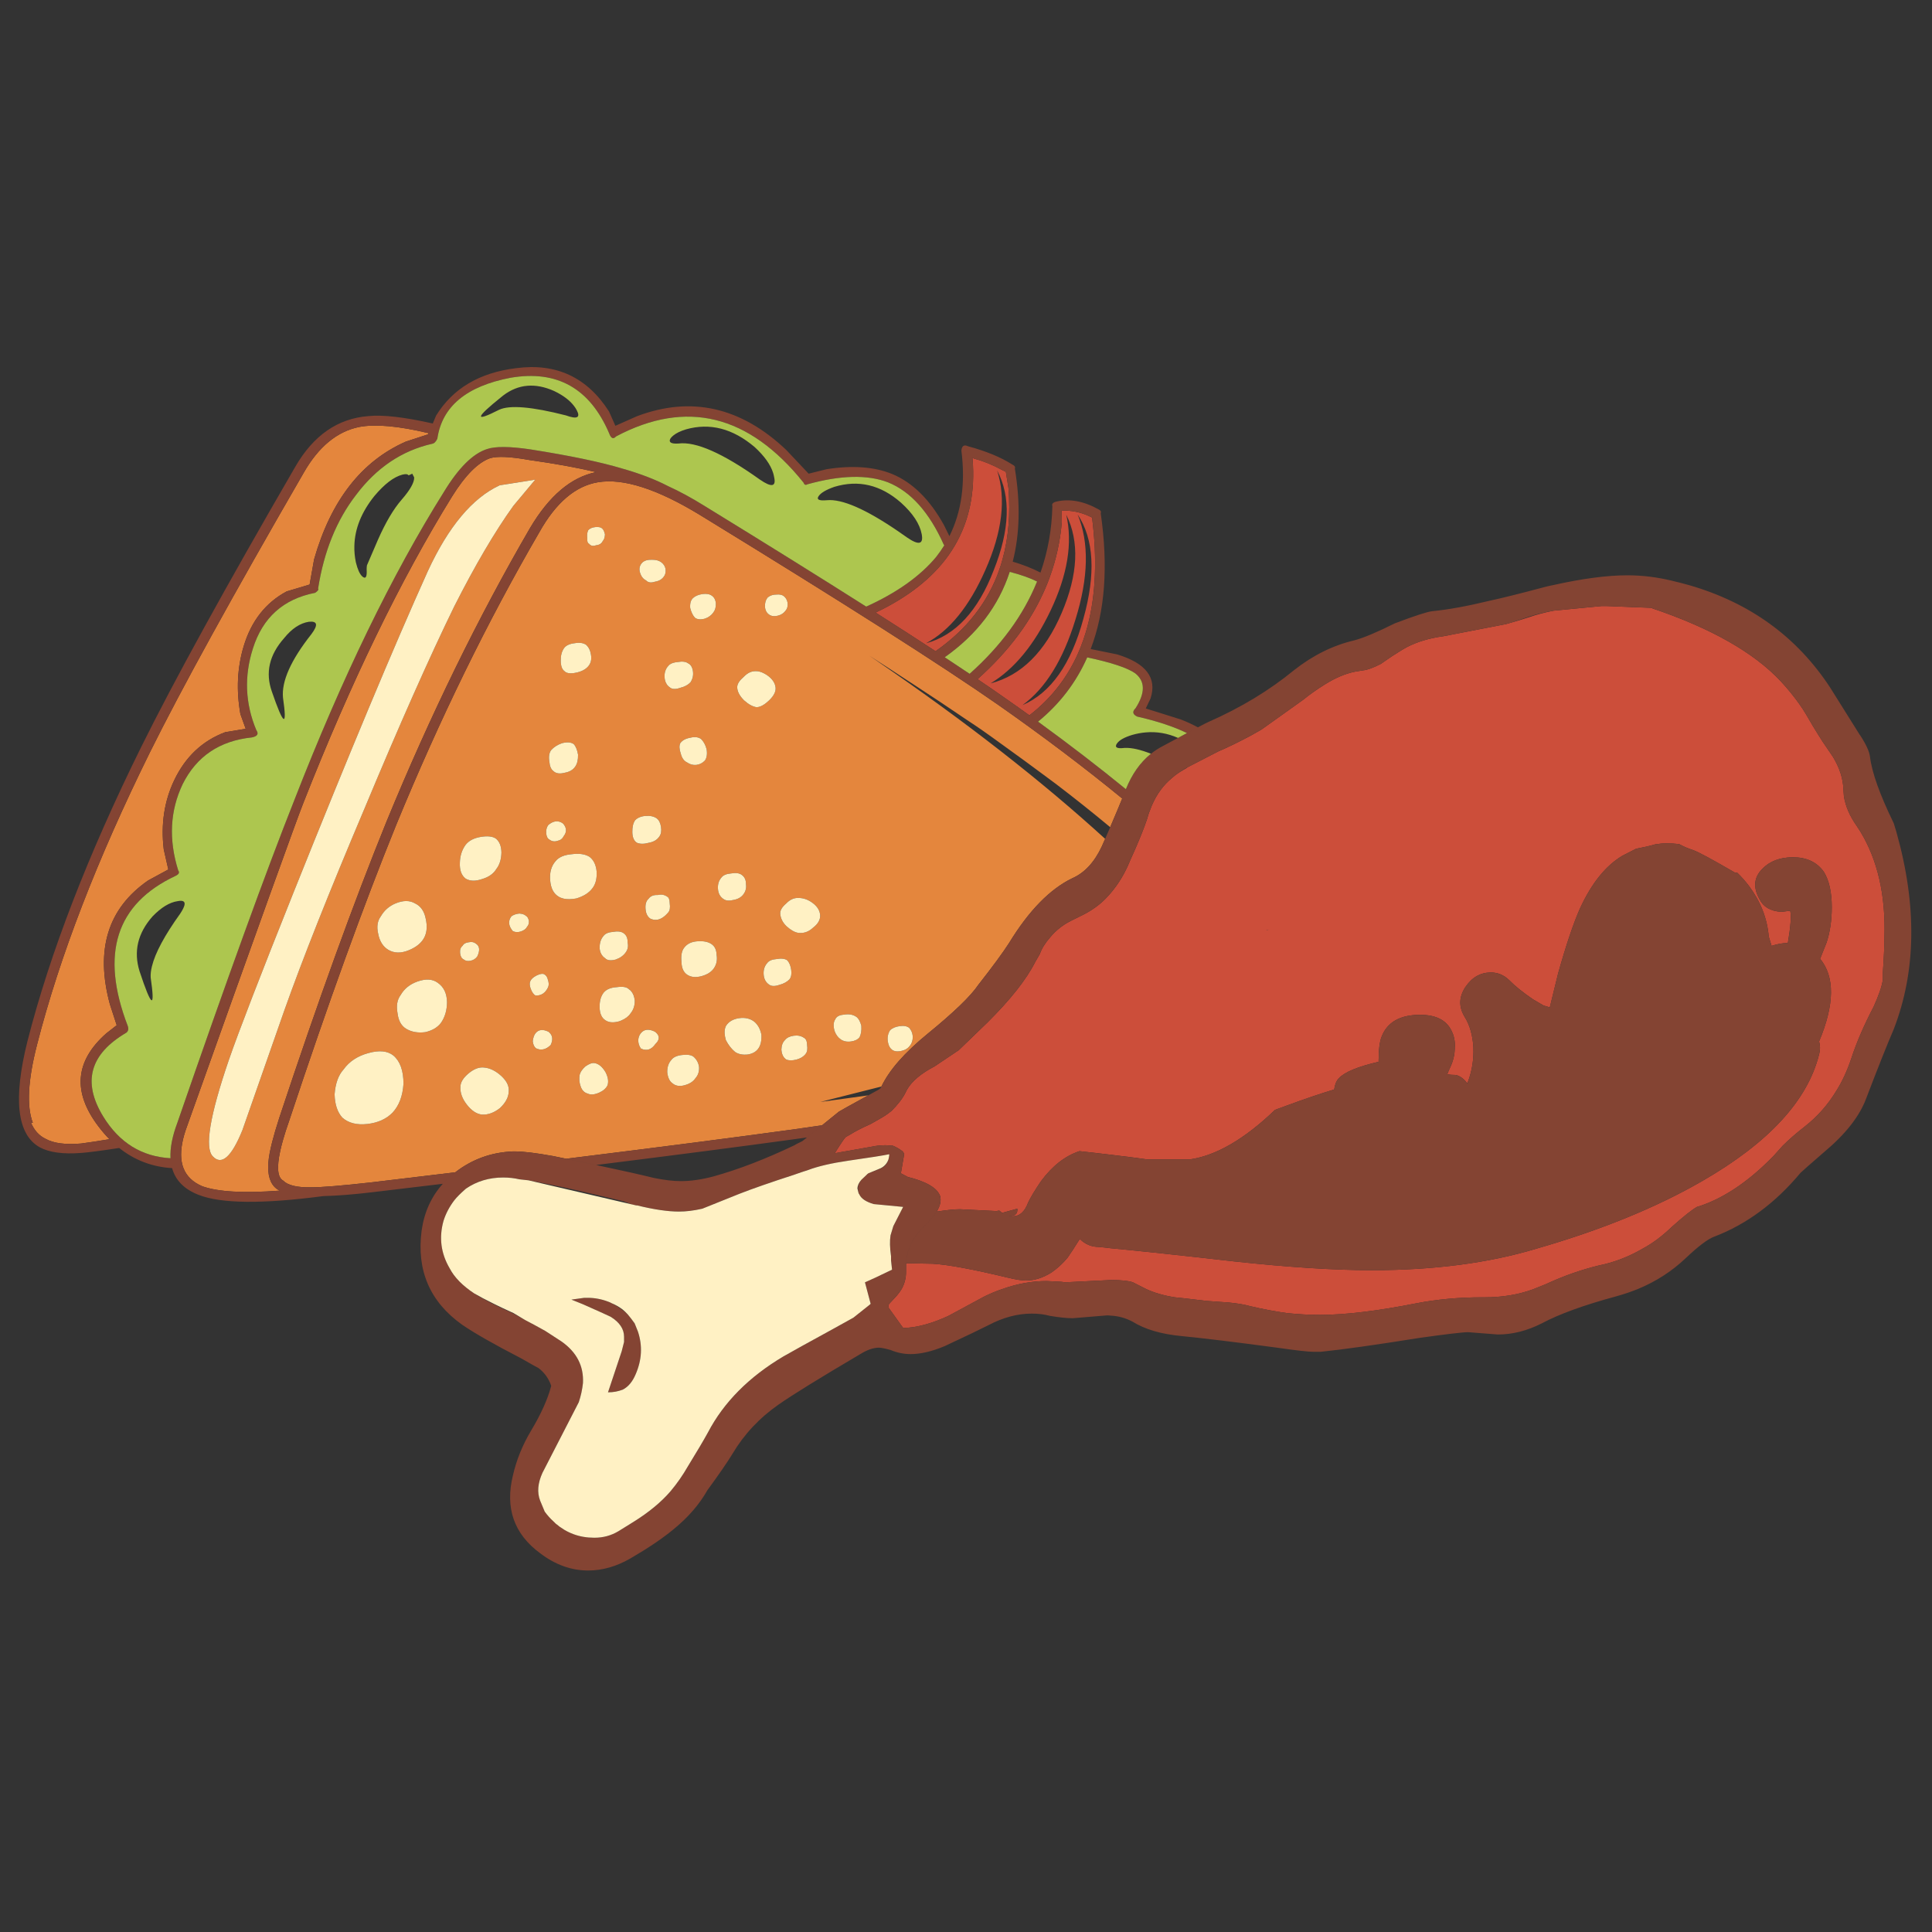 <?xml version="1.0" encoding="utf-8"?>
<!-- Generator: Adobe Illustrator 16.0.0, SVG Export Plug-In . SVG Version: 6.00 Build 0)  -->
<!DOCTYPE svg PUBLIC "-//W3C//DTD SVG 1.1//EN" "http://www.w3.org/Graphics/SVG/1.1/DTD/svg11.dtd">
<svg version="1.1" id="Layer_1" xmlns="http://www.w3.org/2000/svg" xmlns:xlink="http://www.w3.org/1999/xlink" x="0px" y="0px"
	 width="300px" height="300px" viewBox="0 0 300 300" enable-background="new 0 0 300 300" xml:space="preserve">
<rect x="0" y="0" width="300" height="300" fill="#333333" stroke="none"/>
<g>
	<path fill-rule="evenodd" clip-rule="evenodd" fill="#E4863D" d="M27.054,121.152c-1.551,3.254-2.093,6.836-1.626,10.749
		l0.708,3.115l-3.14,1.706c-6.245,4.326-8.225,10.725-5.939,19.198l1.066,3.279l-1.626,1.27c-4.863,4.297-5.262,9.117-1.198,14.458
		c0.542,0.717,1.108,1.373,1.697,1.968c-1.994,0.326-3.463,0.551-4.408,0.672c-2.432,0.204-4.262-0.036-5.493-0.724
		c-1.032-0.491-1.796-1.34-2.292-2.545c0.1,0.015,0.198,0.034,0.297,0.052c-0.985-2.556-0.767-6.601,0.655-12.141
		c3.505-13.692,9.339-28.805,17.502-45.342c4.916-9.912,12.884-24.399,23.904-43.461c2.315-4.046,5.192-6.417,8.633-7.111
		c2.507-0.472,6.096-0.148,10.767,0.971v0.009l-0.079,0.167l-3.455,1.128c-6.893,3.039-11.645,9.138-14.257,18.298l-0.69,3.901
		l-3.569,1.066c-3.265,1.755-5.487,4.586-6.665,8.493c-1.003,3.318-1.175,6.837-0.516,10.557l0.822,2.283l-3.175,0.525
		C31.433,115.021,28.792,117.508,27.054,121.152z M155.803,115.747c-1.107-0.811-2.236-1.618-3.386-2.423
		c-0.698-0.484-1.454-0.991-2.264-1.522c-2.572-1.755-5.458-3.676-8.66-5.764l-0.638-0.411c-1.89-1.248-3.84-2.516-5.852-3.805
		c0.414,0.286,0.831,0.571,1.25,0.857c13.708,9.388,25.492,18.581,35.354,27.577c-0.17,0.385-0.343,0.779-0.524,1.182
		c-1.149,2.455-2.675,4.099-4.575,4.933c-3.476,1.679-6.749,5.032-9.821,10.059c-0.963,1.498-2.554,3.665-4.776,6.497
		c-1.172,1.739-3.805,4.278-7.898,7.619c-3.562,2.91-5.944,5.633-7.146,8.168c-1.364,0.345-2.752,0.695-4.163,1.052
		c-1.743,0.438-3.52,0.886-5.327,1.346c2.507-0.333,4.985-0.674,7.435-1.022c-2.869,1.567-4.386,2.411-4.548,2.526l-2.615,2.118
		c-1.487,0.216-2.982,0.432-4.487,0.647c-8.991,1.235-20.738,2.751-35.239,4.548c-0.665-0.141-1.347-0.279-2.047-0.42
		c-2.647-0.479-4.625-0.718-5.931-0.718h-0.289c-3.364,0.135-6.353,1.217-8.965,3.244c-4.157,0.502-8.487,1.022-12.989,1.558
		c-4.624,0.518-7.761,0.776-9.411,0.771c-2.163,0.04-3.604-0.307-4.321-1.042c-0.869-0.478-1.021-2.016-0.454-4.617
		c0.116-0.531,0.262-1.102,0.437-1.714c0.256-0.905,0.577-1.902,0.962-2.992c6.011-18.141,11.547-33.444,16.609-45.911
		c6.752-16.426,14.157-31.569,22.215-45.429c2.578-4.601,5.613-7.193,9.105-7.776c3.913-0.659,9.184,1.029,15.814,5.064
		c22.134,13.557,37.581,23.391,46.338,29.501c6.935,4.858,13.354,9.706,19.262,14.546c-0.469,1.148-1.06,2.559-1.777,4.233
		c-0.029,0.07-0.058,0.143-0.087,0.218c-2.677-2.228-5.473-4.455-8.388-6.682c-0.776-0.589-1.575-1.181-2.397-1.775
		c-0.816-0.612-1.649-1.228-2.501-1.846C158.03,117.35,156.929,116.552,155.803,115.747z M77.592,75.355
		c-4.245,1.971-7.969,6.42-11.169,13.347c-5.23,11.61-12.196,28.277-20.896,50.004c-5.096,12.741-8.426,21.364-9.989,25.872
		c-2.974,8.694-3.799,13.694-2.475,15c1.364,1.429,2.889,0.067,4.574-4.084c0.035-0.081,2.195-6.252,6.481-18.508
		c2.828-7.983,6.982-18.446,12.464-31.392c5.446-13.061,10.096-23.537,13.951-31.426c3.253-6.426,6.312-11.629,9.175-15.612
		l3.402-4.076L77.592,75.355z M76.104,71.148c1.125-0.338,3.167-0.242,6.123,0.289c3.865,0.537,7.312,1.16,10.338,1.872
		c-3.872,0.782-7.289,3.671-10.251,8.667c-8.059,13.866-15.484,29.05-22.277,45.552c-5.096,12.548-10.65,27.891-16.662,46.023
		c-0.467,1.435-0.837,2.692-1.111,3.771c-0.157,0.624-0.285,1.19-0.385,1.696c-0.104,0.566-0.172,1.058-0.201,1.47
		c-0.158,1.96,0.262,3.325,1.259,4.093c0.146,0.106,0.312,0.205,0.499,0.299c-5.539,0.42-9.537,0.198-11.991-0.664
		c-1.47-0.618-2.452-1.554-2.948-2.808c-0.187-0.474-0.303-0.991-0.35-1.558c-0.117-1.411,0.196-3.102,0.936-5.072
		c10.992-30.841,16.995-47.529,18.01-50.065c7.411-18.829,15.114-34.704,23.108-47.625C72.259,73.787,74.227,71.807,76.104,71.148z
		 M85.927,119.727c0.396,0.384,0.985,0.472,1.767,0.262c0.746-0.128,1.292-0.453,1.636-0.971c0.303-0.438,0.446-1.05,0.429-1.837
		c-0.128-0.747-0.353-1.295-0.674-1.644c-0.437-0.298-1.046-0.342-1.828-0.132c-0.7,0.246-1.263,0.607-1.688,1.085
		c-0.303,0.443-0.391,1.035-0.263,1.775C85.358,118.971,85.565,119.458,85.927,119.727z M74.635,129.959
		c-1.055,0.175-1.834,0.583-2.335,1.226c-0.571,0.792-0.869,1.72-0.892,2.78c-0.053,1.137,0.242,1.957,0.884,2.458
		c0.676,0.414,1.539,0.438,2.588,0.07c1.015-0.297,1.749-0.822,2.205-1.574c0.495-0.641,0.755-1.489,0.778-2.545
		c-0.018-0.986-0.307-1.706-0.866-2.16C76.478,129.863,75.69,129.779,74.635,129.959z M84.816,129.408
		c0.046,0.507,0.227,0.837,0.542,0.989c0.361,0.268,0.778,0.321,1.25,0.157c0.426-0.087,0.735-0.33,0.927-0.725
		c0.496-0.642,0.463-1.289-0.096-1.943c-0.717-0.536-1.484-0.463-2.301,0.218C84.877,128.467,84.77,128.901,84.816,129.408z
		 M119.906,92.411c-0.291,0.081-0.539,0.218-0.743,0.411c-0.274,0.355-0.402,0.827-0.384,1.417c0.046,0.507,0.248,0.895,0.603,1.163
		c0.362,0.274,0.816,0.344,1.365,0.21c0.542-0.123,0.967-0.405,1.276-0.849c0.181-0.216,0.277-0.504,0.289-0.866
		c0-0.099-0.006-0.204-0.018-0.315c-0.087-0.431-0.271-0.76-0.552-0.988c-0.273-0.233-0.667-0.323-1.18-0.271
		C120.324,92.323,120.105,92.353,119.906,92.411z M100.315,90.12c0.32,0.344,0.775,0.414,1.365,0.209
		c0.624-0.093,1.09-0.358,1.399-0.796c0.228-0.274,0.318-0.667,0.271-1.18c-0.087-0.432-0.312-0.782-0.674-1.05
		c-0.361-0.263-0.833-0.391-1.417-0.385c-0.67-0.029-1.178,0.116-1.521,0.437c-0.391,0.402-0.522,0.877-0.394,1.425
		C99.519,89.446,99.842,89.892,100.315,90.12z M93.51,82.064c-0.198-0.193-0.554-0.266-1.066-0.219
		c-0.507,0.052-0.877,0.219-1.111,0.499c-0.151,0.315-0.201,0.726-0.148,1.233c-0.035,0.473,0.067,0.764,0.306,0.875
		c0.245,0.314,0.597,0.388,1.058,0.219c0.513-0.047,0.863-0.268,1.05-0.665c0.198-0.205,0.312-0.54,0.341-1.006
		C93.851,82.563,93.708,82.25,93.51,82.064z M107.172,94.405c0.169,0.665,0.414,1.169,0.735,1.513
		c0.361,0.274,0.875,0.323,1.539,0.148c0.583-0.204,1.026-0.527,1.33-0.971c0.274-0.356,0.403-0.828,0.385-1.417
		c-0.047-0.513-0.248-0.9-0.603-1.163c-0.362-0.269-0.854-0.359-1.479-0.271c-0.63,0.093-1.12,0.3-1.47,0.621
		C107.266,93.187,107.12,93.7,107.172,94.405z M105.213,102.802c-0.123,0.011-0.236,0.026-0.341,0.043
		c-0.525,0.088-0.898,0.28-1.119,0.578c-0.426,0.478-0.609,1.07-0.551,1.775c0.006,0.14,0.023,0.268,0.052,0.385
		c0.117,0.519,0.385,0.915,0.805,1.189c0.355,0.268,0.883,0.276,1.583,0.026c0.67-0.163,1.196-0.446,1.575-0.849
		c0.344-0.519,0.472-1.09,0.385-1.714c-0.094-0.629-0.338-1.038-0.735-1.225C106.51,102.737,105.959,102.667,105.213,102.802z
		 M105.632,115.405c-0.187,0.391-0.157,0.94,0.088,1.645c0.169,0.666,0.492,1.111,0.97,1.338c0.438,0.303,0.911,0.432,1.417,0.385
		c0.513-0.052,0.962-0.276,1.347-0.673c0.303-0.438,0.391-1.029,0.263-1.776c-0.175-0.658-0.461-1.183-0.857-1.574
		c-0.438-0.303-0.988-0.371-1.654-0.201C106.466,114.676,105.941,114.962,105.632,115.405z M91.323,103.484
		c0.426-0.478,0.572-1.09,0.438-1.837c-0.018-0.134-0.044-0.263-0.079-0.385c-0.005-0.041-0.017-0.079-0.035-0.114
		c-0.123-0.402-0.329-0.741-0.621-1.014c-0.437-0.303-1.026-0.391-1.767-0.262c-0.827,0.093-1.393,0.361-1.696,0.804
		c-0.344,0.513-0.507,1.16-0.49,1.942c0.012,0.787,0.199,1.315,0.56,1.583c0.321,0.35,0.909,0.438,1.767,0.263
		C90.262,104.294,90.903,103.967,91.323,103.484z M90.273,132.618c-0.431-0.058-0.915-0.053-1.452,0.018
		c-1.212,0.098-2.07,0.466-2.571,1.102c-0.653,0.758-0.927,1.747-0.822,2.965c0.099,1.213,0.527,2.05,1.286,2.51
		c0.233,0.146,0.498,0.254,0.795,0.324c0.554,0.123,1.21,0.113,1.968-0.025c1.137-0.339,1.974-0.867,2.51-1.584
		c0.496-0.635,0.714-1.502,0.656-2.599c-0.099-1.025-0.466-1.787-1.102-2.282C91.181,132.825,90.757,132.683,90.273,132.618z
		 M100.743,130.869c0.747-0.134,1.292-0.457,1.636-0.97c0.269-0.362,0.356-0.857,0.262-1.487c-0.093-0.625-0.317-1.07-0.673-1.339
		c-0.437-0.302-1.008-0.429-1.714-0.375c-0.706,0.052-1.25,0.276-1.636,0.673c-0.303,0.444-0.446,1.056-0.428,1.837
		c0.012,0.788,0.236,1.333,0.673,1.636C99.341,131.07,99.968,131.079,100.743,130.869z M115.507,105.085
		c-0.659,0.56-1.003,1.076-1.032,1.547c-0.023,0.671,0.324,1.371,1.041,2.099c0.682,0.618,1.335,0.98,1.959,1.085
		c0.197-0.006,0.402-0.05,0.612-0.132c0.402-0.157,0.831-0.452,1.285-0.884c0.036-0.023,0.067-0.052,0.096-0.087
		c0.729-0.717,1.046-1.388,0.953-2.012c-0.086-0.63-0.449-1.195-1.084-1.697c-0.723-0.537-1.379-0.799-1.968-0.788
		C116.705,104.196,116.084,104.484,115.507,105.085z M126.195,140.219c-0.716-0.538-1.469-0.798-2.256-0.787
		c-0.666-0.024-1.286,0.265-1.863,0.865c-0.66,0.56-0.966,1.094-0.918,1.6c0.058,0.712,0.385,1.357,0.979,1.934
		c0.683,0.612,1.298,0.953,1.846,1.023c0.833,0.099,1.594-0.171,2.283-0.814c0.776-0.601,1.137-1.253,1.085-1.959
		C127.297,141.377,126.913,140.756,126.195,140.219z M115.831,137.185c-0.012-0.595-0.236-1.044-0.674-1.347
		c-0.361-0.269-0.912-0.339-1.653-0.209c-0.705,0.058-1.196,0.265-1.47,0.621c-0.419,0.478-0.603,1.07-0.55,1.775
		c0.052,0.706,0.338,1.23,0.856,1.574c0.362,0.268,0.875,0.318,1.54,0.148c0.741-0.127,1.284-0.455,1.627-0.979
		C115.811,138.336,115.918,137.809,115.831,137.185z M119.128,149.543c-0.42,0.478-0.604,1.07-0.551,1.775
		c0.052,0.705,0.335,1.231,0.848,1.574c0.361,0.268,0.895,0.279,1.601,0.034c0.659-0.173,1.181-0.46,1.565-0.856
		c0.268-0.36,0.355-0.854,0.262-1.479c-0.088-0.628-0.289-1.119-0.604-1.469c-0.361-0.262-0.916-0.329-1.662-0.201
		C119.883,148.975,119.397,149.182,119.128,149.543z M117.126,158.647c-0.642-0.494-1.429-0.676-2.362-0.543
		c-0.945,0.135-1.627,0.541-2.047,1.217c-0.151,0.314-0.218,0.682-0.201,1.104c0.018,0.325,0.082,0.686,0.192,1.082
		c0.402,0.776,0.884,1.393,1.443,1.847c0.519,0.349,1.186,0.478,2.002,0.386c0.753-0.136,1.298-0.463,1.636-0.98
		c0.344-0.515,0.49-1.221,0.438-2.126c-0.064-0.313-0.154-0.601-0.271-0.856C117.757,159.321,117.481,158.946,117.126,158.647z
		 M121.735,164.193c0.099,0.117,0.209,0.222,0.332,0.313c0.396,0.187,0.928,0.196,1.592,0.027c0.566-0.152,1.003-0.396,1.313-0.733
		c0.052-0.061,0.099-0.118,0.139-0.176c0.233-0.287,0.304-0.741,0.21-1.365c-0.011-0.589-0.175-0.959-0.49-1.11
		c-0.438-0.303-0.968-0.41-1.592-0.324c-0.629,0.095-1.079,0.318-1.347,0.674c-0.35,0.326-0.537,0.822-0.56,1.487
		C121.368,163.486,121.501,163.891,121.735,164.193z M139.692,159.339c-0.625,0.087-1.111,0.293-1.46,0.612
		c-0.339,0.519-0.464,1.09-0.376,1.714c0.017,0.123,0.041,0.238,0.069,0.351c0.111,0.448,0.312,0.781,0.604,0.997
		c0.361,0.268,0.875,0.318,1.541,0.148c0.541-0.127,0.968-0.414,1.277-0.856c0.18-0.245,0.299-0.543,0.358-0.894
		c0.023-0.162,0.033-0.337,0.026-0.524c-0.052-0.506-0.236-0.936-0.55-1.286C140.816,159.333,140.322,159.244,139.692,159.339z
		 M129.721,158.237c-0.013,0.018-0.024,0.037-0.036,0.062c-0.273,0.43-0.309,1.017-0.105,1.757c0.204,0.589,0.529,1.035,0.972,1.34
		c0.437,0.302,0.967,0.41,1.591,0.321c0.625-0.087,1.07-0.31,1.339-0.672c0.226-0.479,0.313-1.066,0.262-1.768
		c-0.169-0.67-0.431-1.136-0.788-1.399c-0.006-0.006-0.015-0.008-0.026-0.008c-0.513-0.339-1.137-0.443-1.872-0.314
		C130.353,157.608,129.908,157.835,129.721,158.237z M103.997,140.289c-0.017-0.588-0.145-0.939-0.384-1.049
		c-0.064-0.045-0.128-0.088-0.193-0.122c-0.391-0.211-0.819-0.257-1.286-0.141c-0.664-0.029-1.148,0.174-1.452,0.612
		c-0.35,0.315-0.499,0.828-0.446,1.54c0.052,0.706,0.297,1.209,0.734,1.514c0.344,0.163,0.685,0.224,1.023,0.183
		c0.601-0.069,1.198-0.46,1.793-1.171C104.015,141.374,104.084,140.919,103.997,140.289z M105.816,149.324
		c0.018,0.986,0.324,1.667,0.919,2.047c0.6,0.379,1.347,0.443,2.239,0.192c0.904-0.257,1.545-0.682,1.925-1.277
		c0.379-0.595,0.504-1.262,0.375-2.002c-0.018-0.789-0.286-1.354-0.805-1.698c-0.513-0.344-1.221-0.486-2.125-0.428
		c-0.904,0.052-1.583,0.358-2.038,0.917C105.88,147.554,105.717,148.303,105.816,149.324z M93.107,147.216
		c0.053,0.7,0.338,1.225,0.857,1.574c0.321,0.344,0.872,0.411,1.653,0.201c0.7-0.251,1.222-0.632,1.565-1.146
		c0.309-0.443,0.399-0.936,0.271-1.478c0.023-0.671-0.184-1.158-0.621-1.461c-0.362-0.268-0.913-0.338-1.654-0.209
		c-0.706,0.058-1.192,0.265-1.46,0.621C93.3,145.796,93.096,146.43,93.107,147.216z M96.467,158.465
		c0.658-0.281,1.137-0.646,1.434-1.094c0.46-0.561,0.682-1.23,0.665-2.012c-0.07-0.624-0.262-1.113-0.577-1.47
		c-0.099-0.109-0.213-0.206-0.341-0.289c-0.321-0.343-0.95-0.448-1.889-0.313c-0.904,0.058-1.566,0.325-1.985,0.805
		c-0.461,0.559-0.682,1.329-0.665,2.309c0.018,0.986,0.324,1.664,0.918,2.037c0.519,0.351,1.23,0.4,2.134,0.148
		C96.265,158.546,96.367,158.505,96.467,158.465z M90.921,165.576c-0.496,0.437-0.799,0.874-0.91,1.311
		c-0.111,0.63-0.058,1.24,0.158,1.827c0.204,0.584,0.562,0.95,1.076,1.094c0.472,0.228,1.078,0.176,1.819-0.155
		c0.629-0.287,1.055-0.667,1.276-1.139c0.187-0.595,0.076-1.28-0.332-2.054c-0.49-0.818-1.05-1.279-1.68-1.383
		C91.979,165.006,91.51,165.173,90.921,165.576z M99.152,161.964c0.075,0.337,0.201,0.623,0.376,0.856
		c0.875,0.414,1.618,0.181,2.23-0.699c0.152-0.146,0.271-0.289,0.359-0.429c0.332-0.555,0.18-1.06-0.455-1.514
		c-0.95-0.449-1.673-0.356-2.169,0.279c-0.233,0.281-0.365,0.656-0.394,1.128C99.11,161.715,99.128,161.84,99.152,161.964z
		 M103.613,166.512c0.093,0.822,0.358,1.384,0.795,1.687c0.484,0.426,1.114,0.531,1.89,0.315c0.782-0.21,1.344-0.571,1.688-1.084
		c0.397-0.448,0.586-0.995,0.569-1.637c-0.006-0.052-0.009-0.102-0.009-0.147c-0.093-0.624-0.379-1.146-0.857-1.565
		c-0.361-0.273-0.953-0.362-1.775-0.263c-0.823,0.093-1.385,0.358-1.688,0.796c-0.402,0.454-0.606,1.045-0.612,1.775
		C103.613,166.431,103.613,166.471,103.613,166.512z M80.644,141.855c-0.513,0.053-0.927,0.198-1.242,0.437
		c-0.531,0.717-0.455,1.481,0.228,2.292c0.396,0.193,0.828,0.204,1.294,0.036c0.466-0.164,0.775-0.406,0.927-0.726
		c0.198-0.198,0.292-0.494,0.28-0.884c-0.087-0.432-0.25-0.703-0.49-0.813C81.443,142.003,81.111,141.89,80.644,141.855z
		 M74.11,148.52c0.449-0.95,0.376-1.617-0.218-1.995c-0.28-0.233-0.636-0.306-1.067-0.219c-0.501,0.053-0.832,0.236-0.988,0.551
		c-0.309,0.24-0.44,0.615-0.394,1.128c0.053,0.508,0.237,0.836,0.551,0.989c0.28,0.234,0.636,0.303,1.068,0.209
		C73.492,149.103,73.842,148.881,74.11,148.52z M68.478,158.823c0.612-0.88,0.923-1.947,0.936-3.202
		c-0.023-1.375-0.514-2.388-1.47-3.035c-0.792-0.571-1.833-0.629-3.122-0.175c-1.172,0.414-2.044,1.116-2.615,2.108
		c-0.537,0.718-0.694,1.665-0.472,2.842c0.139,1.138,0.586,1.934,1.338,2.39c0.834,0.495,1.819,0.67,2.956,0.523
		C67.125,160.024,67.941,159.541,68.478,158.823z M64.462,140.289c-0.833-0.501-1.854-0.501-3.061,0
		c-0.973,0.409-1.726,1.067-2.256,1.978c-0.537,0.723-0.677,1.633-0.42,2.728c0.222,1.167,0.75,2.001,1.583,2.501
		c0.916,0.53,1.974,0.549,3.175,0.053c1.207-0.495,2.021-1.18,2.44-2.055c0.373-0.788,0.435-1.728,0.184-2.825
		C65.886,141.497,65.338,140.703,64.462,140.289z M61.087,163.904c-0.91-0.728-2.207-0.856-3.892-0.383
		c-1.68,0.458-2.959,1.304-3.84,2.533c-0.805,0.883-1.271,2.169-1.399,3.859c0.035,1.569,0.434,2.778,1.199,3.63
		c0.956,0.845,2.256,1.174,3.9,0.987c1.65-0.192,2.957-0.785,3.918-1.783c0.997-1.08,1.557-2.564,1.68-4.451
		C62.653,166.254,62.131,164.792,61.087,163.904z M82.393,153.487c0.21,0.583,0.473,0.951,0.788,1.102
		c0.862,0.023,1.501-0.398,1.916-1.268c0.151-0.321,0.145-0.714-0.018-1.182c-0.087-0.43-0.291-0.722-0.612-0.874
		c-0.233-0.11-0.604-0.046-1.111,0.192c-0.507,0.252-0.837,0.534-0.988,0.85C82.215,152.623,82.224,153.016,82.393,153.487z
		 M75.089,165.759c-0.746-0.063-1.527,0.244-2.343,0.928c-0.811,0.682-1.228,1.357-1.251,2.027c-0.064,0.946,0.269,1.882,0.997,2.81
		c0.723,0.933,1.499,1.448,2.326,1.548c0.939,0.059,1.872-0.274,2.799-0.997c0.892-0.84,1.35-1.694,1.374-2.563
		c0.099-0.828-0.289-1.645-1.164-2.449C76.941,166.258,76.029,165.822,75.089,165.759z M85.507,162.27
		c0.414-0.874,0.3-1.563-0.342-2.064c-0.869-0.419-1.533-0.347-1.994,0.22c-0.228,0.273-0.376,0.686-0.446,1.24
		c0.053,0.514,0.219,0.884,0.499,1.111C84.011,163.155,84.772,162.986,85.507,162.27z"/>
	<path fill-rule="evenodd" clip-rule="evenodd" fill="#CC4E3A" d="M150.958,71.061l0.359,0.175c1.38,0.361,2.807,0.941,4.276,1.74
		l0.595,0.289l0.402,2.519c0.313,4.011,0.016,7.682-0.901,11.012c-0.146,0.547-0.312,1.084-0.498,1.609v0.009
		c-1.767,5.091-5.074,9.327-9.919,12.708c-2.81-1.842-5.912-3.842-9.306-6c5.003-2.373,8.77-5.329,11.301-8.869
		c0.332-0.466,0.641-0.942,0.927-1.426c2.314-3.884,3.256-8.415,2.824-13.592L150.958,71.061z M164.881,81.049l-0.034-1.775
		c1.567-0.023,2.984,0.266,4.249,0.866l0.481,0.228l0.141,1.233c0.67,6.268,0.313,11.752-1.076,16.452
		c-0.25,0.846-0.533,1.665-0.848,2.458c-1.696,4.256-4.348,7.778-7.95,10.566c-1.313-0.945-2.642-1.886-3.989-2.825
		c-1.234-0.869-2.588-1.799-4.058-2.791c4.874-4.356,8.399-9.099,10.573-14.23c0.012-0.023,0.021-0.047,0.027-0.07
		c0.204-0.472,0.395-0.951,0.567-1.434C163.991,86.944,164.631,84.052,164.881,81.049z M166.997,96.198
		c-1.924,6.28-4.665,10.712-8.229,13.295c4.401-1.889,7.556-6.368,9.464-13.434c1.941-6.951,1.641-12.345-0.901-16.181
		C169.145,84.239,169.032,89.679,166.997,96.198z M154.832,73.055c1.417,4.367,0.809,9.521-1.829,15.464
		c-2.484,5.626-5.553,9.417-9.209,11.37c4.571-1.23,8.074-5.009,10.505-11.335C156.812,82.262,156.988,77.096,154.832,73.055z
		 M163.133,94.808c-2.526,5.306-5.63,9.076-9.315,11.309c4.764-1.23,8.443-4.875,11.037-10.933
		c2.555-5.983,2.79-11.073,0.708-15.271C166.583,84.291,165.772,89.256,163.133,94.808z M195.897,113.271l6.462-4.61
		c1.015-0.828,2.148-1.629,3.402-2.405c1.633-1.021,3.198-1.677,4.696-1.968l1.244-0.201c0.61-0.053,1.519-0.385,2.719-0.997
		l1.688-1.164c1.201-0.775,1.987-1.256,2.36-1.442c1.604-0.834,3.491-1.396,5.659-1.689l9.701-1.88l0.892-0.253
		c0.894-0.251,1.798-0.528,2.721-0.831c1.179-0.402,2.445-0.737,3.805-1.005l7.459-0.717c0.083,0,0.178,0,0.281,0
		c0.164,0,0.324,0,0.481,0l7.015,0.28l0.087,0.078c9.113,3.074,15.77,6.854,19.97,11.345c1.036,1.125,1.985,2.289,2.842,3.49
		c0.402,0.56,0.776,1.134,1.119,1.723c0.724,1.26,1.338,2.289,1.846,3.088c0.536,0.857,0.94,1.472,1.208,1.846l1.084,1.6
		c1.013,1.686,1.548,3.345,1.6,4.978l0.079,1.084c0.239,1.551,0.907,3.102,2.003,4.653c0.187,0.292,0.377,0.583,0.567,0.875
		c2.671,4.414,3.913,9.842,3.727,16.286c0,1.282-0.081,3.139-0.245,5.57v1.085c-0.133,1.015-0.614,2.432-1.441,4.251
		c-1.495,2.857-2.643,5.517-3.447,7.978c-0.641,1.924-1.417,3.604-2.326,5.047c-1.306,2.168-2.951,4.028-4.933,5.58
		c-1.306,1.015-2.441,2.003-3.402,2.963l-1.365,1.523c-3.772,3.901-7.583,6.507-11.432,7.819l-0.517,0.156
		c-0.773,0.434-2.071,1.462-3.892,3.089c-1.498,1.445-3.022,2.584-4.575,3.412c-2.162,1.259-4.434,2.127-6.813,2.604
		c-2.753,0.67-5.478,1.633-8.177,2.887l-2.005,0.805c-2.272,0.828-4.76,1.242-7.461,1.242h-0.445c-3.579,0-6.959,0.306-10.138,0.918
		c-6.121,1.208-11.138,1.811-15.044,1.811c-1.656,0-3.364-0.093-5.124-0.279c-1.791-0.245-3.703-0.606-5.738-1.084
		c-0.828-0.239-1.935-0.426-3.323-0.561l-3.412-0.244c-3.125-0.374-4.77-0.561-4.933-0.561c-1.708-0.268-3.192-0.697-4.452-1.286
		c-0.104-0.052-0.21-0.104-0.315-0.158l-1.731-0.882c-0.664-0.238-1.799-0.358-3.402-0.358l-7.181,0.358l-0.48-0.079l-2.326-0.121
		c-2.269,0-4.567,0.412-6.894,1.24c-0.961,0.321-1.924,0.724-2.887,1.207l-5.492,2.965c-2.596,1.202-4.937,1.83-7.023,1.882
		l-2.239-3.123c-0.059-0.32-0.032-0.533,0.079-0.638l1.163-1.252c0.292-0.344,0.546-0.69,0.761-1.041
		c0.456-0.828,0.683-1.708,0.683-2.64v-1.365l4.128,0.078c2.35,0.135,6.254,0.857,11.711,2.171c1.201,0.29,2.122,0.437,2.765,0.437
		c1.335,0,2.657-0.416,3.971-1.242c0.909-0.62,1.752-1.394,2.528-2.327c0.343-0.483,0.971-1.446,1.879-2.887
		c0.828,0.828,1.818,1.242,2.966,1.242c0.589,0.052,1.203,0.121,1.845,0.202c4.55,0.425,10.937,1.106,19.164,2.045
		c8.479,0.91,15.589,1.365,21.333,1.365c9.648,0,18.165-1.109,25.548-3.331c10.047-2.889,18.639-6.39,25.774-10.506
		c10.323-5.937,16.377-12.499,18.168-19.688c0.187-0.67,0.187-1.338,0-2.003c2.408-5.749,2.461-10.026,0.157-12.831l1.006-2.527
		c0.537-1.633,0.805-3.464,0.805-5.494c0-2.327-0.414-4.157-1.242-5.493c-1.072-1.499-2.665-2.248-4.775-2.248
		c-2.029,0-3.622,0.604-4.775,1.811c-1.306,1.307-1.451,2.869-0.437,4.688c0.589,1.202,1.7,1.857,3.333,1.968h0.155l1.287-0.166
		c0.187,0.828,0.063,2.498-0.368,5.012c-0.776,0-1.617,0.148-2.526,0.446l-0.439-1.443c-0.238-2.811-1.253-5.417-3.042-7.82
		c-0.565-0.752-1.182-1.45-1.847-2.091c-0.109,0-0.217,0-0.323,0c-3.446-2.005-5.598-3.168-6.454-3.49
		c-0.882-0.291-1.631-0.611-2.249-0.962c-0.612-0.075-1.278-0.113-2.003-0.113c-0.535,0-1.11,0.053-1.723,0.158
		c-0.828,0.239-1.816,0.466-2.964,0.682l-2.126,1.085c-2.596,1.551-4.788,4.278-6.577,8.178c-1.015,2.274-2.153,5.656-3.412,10.146
		c-0.239,1.014-0.664,2.752-1.276,5.213l-0.963-0.281l-1.645-0.961c-1.602-1.098-2.832-2.087-3.691-2.975
		c-0.828-0.798-1.777-1.198-2.85-1.198c-1.627,0-2.952,0.762-3.973,2.284c-1.015,1.55-1.039,3.1-0.077,4.652
		c0.774,1.253,1.218,2.816,1.329,4.688c0.075,1.9-0.218,3.72-0.884,5.459l-0.079,0.121c-0.483-0.67-1.061-1.1-1.73-1.286
		c-0.561,0-1.014-0.041-1.356-0.121c0.104-0.293,0.267-0.667,0.479-1.121c0.457-0.991,0.684-1.981,0.684-2.973
		c0.075-0.963-0.098-1.858-0.525-2.687c-0.803-1.627-2.422-2.439-4.854-2.439c-3.102,0-5.093,1.122-5.973,3.367
		c-0.319,0.776-0.481,2.086-0.481,3.927c-3.236,0.747-5.293,1.602-6.175,2.563c-0.374,0.38-0.612,0.957-0.717,1.733
		c-2.192,0.664-4.665,1.504-7.417,2.519l-1.768,0.646c-4.734,4.543-9.146,7.107-13.232,7.696h-6.613
		c-1.23-0.187-3.438-0.466-6.62-0.839c-1.552-0.188-2.85-0.335-3.894-0.445c-2.217,0.723-4.207,2.274-5.973,4.652
		c-0.963,1.417-1.631,2.524-2.003,3.323c-0.531,1.417-1.308,2.126-2.326,2.126l-0.718-0.079h0.437c0.672,0,0.98-0.362,0.927-1.084
		l-2.369,0.646l-0.438-0.357l-0.445,0.078l-5.65-0.28c-0.857,0-2.061,0.119-3.612,0.359c0.536-0.882,0.711-1.683,0.525-2.406
		c-0.455-1.26-2.125-2.247-5.011-2.966l-1.084-0.567l0.523-3.043l-0.245-0.359c-0.53-0.401-1.038-0.697-1.522-0.885l-1.084-0.076
		c-0.776,0-1.522,0.076-2.239,0.234l-5.694,1.007c0.962-1.552,1.537-2.393,1.722-2.528l0.639-0.357
		c0.409-0.253,0.834-0.493,1.277-0.727c0.589-0.31,1.208-0.603,1.854-0.884l1.276-0.718c0.368-0.204,0.717-0.414,1.05-0.628
		c0.355-0.24,0.688-0.485,0.998-0.735c1.014-1.015,1.737-1.962,2.168-2.842c0.07-0.152,0.146-0.305,0.229-0.457
		c0.378-0.664,0.929-1.296,1.653-1.898c0.705-0.593,1.574-1.159,2.606-1.696l3.77-2.526l4.487-4.33
		c3.556-3.533,6.017-6.65,7.382-9.35l0.717-1.242c0.298-0.852,0.835-1.72,1.609-2.606c0.911-1.097,2.018-1.965,3.323-2.606
		l1.286-0.639c1.552-0.723,2.861-1.618,3.929-2.686c0.296-0.297,0.591-0.618,0.882-0.961c1.195-1.406,2.17-3.024,2.923-4.854
		c0-0.011,0.002-0.024,0.008-0.036c0.321-0.699,0.618-1.364,0.892-1.994c0.793-1.837,1.394-3.358,1.802-4.565
		c0.106-0.327,0.196-0.627,0.271-0.901l0.447-1.163c0.768-1.82,1.85-3.289,3.244-4.409c0.437-0.396,0.991-0.788,1.662-1.172
		c0.146-0.093,0.3-0.184,0.464-0.271l0.234-0.167l4.733-2.439c0.351-0.152,0.704-0.309,1.066-0.473
		c1.354-0.618,2.75-1.318,4.19-2.099C194.896,113.842,195.389,113.563,195.897,113.271z M196.621,144.47h0.079
		c0.117-0.07,0.266-0.12,0.446-0.148C196.938,144.35,196.762,144.399,196.621,144.47z"/>
	<path fill-rule="evenodd" clip-rule="evenodd" fill="#844433" d="M161.042,90.303c0.181-0.467,0.355-0.93,0.525-1.391
		c1.147-3.276,1.762-6.714,1.845-10.312c-0.123-0.355,0.09-0.594,0.639-0.717c2.07-0.473,4.256-0.064,6.559,1.224
		c0.316,0.152,0.418,0.347,0.309,0.586c1.188,8.239,0.67,15.269-1.559,21.088c-0.175,0.443-0.355,0.875-0.543,1.294
		c0,0.006,0,0.012,0,0.018c-1.725,3.895-4.269,7.216-7.627,9.962c-0.448-0.327-0.896-0.653-1.346-0.979
		c3.603-2.788,6.254-6.31,7.95-10.566c0.314-0.793,0.598-1.612,0.848-2.458c1.389-4.699,1.746-10.184,1.076-16.452l-0.141-1.233
		l-0.481-0.228c-1.265-0.601-2.682-0.89-4.249-0.866l0.034,1.775c-0.25,3.003-0.89,5.896-1.916,8.677
		c-0.173,0.483-0.363,0.962-0.567,1.434c-0.006,0.023-0.016,0.046-0.027,0.07c-2.174,5.131-5.699,9.875-10.573,14.23
		c-0.408-0.274-0.82-0.551-1.234-0.831c4.852-4.327,8.33-9.073,10.434-14.239C161.009,90.361,161.024,90.333,161.042,90.303z
		 M68.757,183.82c-3.516,0.42-7.151,0.854-10.906,1.304c-2.962,0.355-5.505,0.556-7.627,0.603c-9.464,1.249-15.933,1.182-19.409-0.2
		c-2.198-0.857-3.563-2.236-4.093-4.139c-3.096-0.19-5.834-1.235-8.213-3.131c-2.816,0.432-4.781,0.689-5.895,0.771
		c-2.822,0.216-4.968-0.077-6.437-0.874c-3.534-1.972-4.169-7.473-1.907-16.506c3.504-13.696,9.376-28.889,17.615-45.577
		c5.108-10.309,13.093-24.834,23.956-43.575c2.817-4.886,6.599-7.513,11.344-7.881c2.245-0.233,5.583,0.149,10.015,1.146
		l0.516-1.225c2.595-4.215,6.731-6.67,12.411-7.364c6.228-0.834,11.042,1.408,14.441,6.726l0.988,2.222l3.324-1.479
		c8.425-3.189,16.157-1.452,23.196,5.213l3.49,3.699l2.807-0.699c3.994-0.625,7.377-0.376,10.146,0.743
		c3.167,1.312,5.849,3.95,8.046,7.916l0.858,1.741c1.883-3.768,2.504-8.193,1.862-13.277c0.064-0.752,0.415-0.977,1.05-0.674
		c2.763,0.741,5.041,1.68,6.832,2.816c0.391,0.192,0.529,0.405,0.419,0.639c0.88,5.364,0.771,10.184-0.333,14.458
		c1.621,0.478,3.058,1.044,4.313,1.697c-0.17,0.461-0.345,0.924-0.525,1.391c-1.062-0.542-2.477-1.044-4.242-1.504h-0.01
		c-1.731,5.312-5.095,9.731-10.092,13.259c1.358,0.898,2.646,1.755,3.865,2.572c0.414,0.28,0.826,0.557,1.234,0.831
		c1.47,0.991,2.823,1.921,4.058,2.791c1.348,0.939,2.677,1.88,3.989,2.825c0.449,0.326,0.897,0.652,1.346,0.979
		c4.813,3.499,9.356,6.994,13.637,10.487c-0.046,0.111-0.094,0.227-0.141,0.35c-0.129,0.339-0.271,0.706-0.427,1.102
		c-5.908-4.84-12.327-9.688-19.262-14.546c-8.757-6.111-24.204-15.944-46.338-29.501c-6.63-4.035-11.901-5.723-15.814-5.064
		c-3.493,0.583-6.528,3.175-9.105,7.776c-8.058,13.86-15.463,29.003-22.215,45.429c-5.062,12.467-10.598,27.77-16.609,45.911
		c-0.385,1.09-0.706,2.087-0.962,2.992c-0.175,0.612-0.321,1.183-0.437,1.714c-0.566,2.602-0.415,4.14,0.454,4.617
		c0.717,0.735,2.158,1.082,4.321,1.042c1.65,0.006,4.788-0.253,9.411-0.771c4.499-0.535,8.825-1.056,12.98-1.558
		C69.97,182.584,69.329,183.179,68.757,183.82z M168.816,102.076c0.188-0.42,0.368-0.851,0.543-1.294l4.102,0.831
		c4.502,1.365,6.233,3.647,5.195,6.849l-0.743,1.548l5.459,1.715c0.943,0.367,1.821,0.772,2.632,1.215
		c-0.466,0.245-1.028,0.542-1.688,0.892c-2.057-1.003-4.635-1.857-7.731-2.563c-0.712-0.338-0.797-0.77-0.254-1.294
		c1.521-2.379,1.508-4.184-0.044-5.415C175.086,103.708,172.597,102.88,168.816,102.076z M150.958,71.061l0.06,0.175
		c0.432,5.177-0.51,9.708-2.824,13.592c-0.286,0.484-0.595,0.959-0.927,1.426c-2.531,3.54-6.297,6.496-11.301,8.869
		c3.394,2.158,6.496,4.158,9.306,6c4.845-3.382,8.153-7.618,9.919-12.708v-0.009c0.187-0.524,0.352-1.062,0.498-1.609
		c0.917-3.33,1.215-7,0.901-11.012l-0.402-2.519l-0.595-0.289c-1.47-0.799-2.896-1.379-4.276-1.74L150.958,71.061z M146.566,84.583
		c0,0.005-0.002,0.008-0.008,0.008c-2.251-5.038-5.138-8.268-8.659-9.691c-3.201-1.23-7.382-1.128-12.543,0.306
		c-0.268,0.163-0.466,0.07-0.594-0.28c-8.491-10.56-18.193-12.945-29.108-7.155c-0.426,0.479-0.784,0.306-1.076-0.516
		c-2.997-6.968-8.096-9.834-15.298-8.598c-6.851,1.306-10.642,4.461-11.37,9.464c-0.228,0.478-0.496,0.741-0.805,0.787
		c-4.694,1.067-8.63,3.711-11.808,7.933c-3.026,3.913-4.995,8.764-5.904,14.554c0.123,0.152-0.032,0.371-0.463,0.656
		c-4.927,0.956-8.148,3.845-9.665,8.668c-1.37,4.303-1.193,8.519,0.534,12.647c0.408,0.583,0.181,0.962-0.682,1.138
		c-5.021,0.523-8.606,2.947-10.758,7.268c-1.96,4.123-2.187,8.586-0.683,13.391c0.239,0.309,0.108,0.586-0.394,0.831
		c-9.266,4.338-11.75,12.103-7.452,23.292c0.169,0.466,0.099,0.822-0.21,1.066c-5.673,3.323-6.869,7.666-3.586,13.024
		c2.49,4.057,5.971,6.216,10.443,6.472c-0.082-1.569,0.274-3.408,1.067-5.519c7.732-22.374,13.791-39.083,18.175-50.126
		c7.411-19.027,15.155-34.978,23.231-47.853c2.25-3.696,4.466-5.9,6.647-6.612c1.289-0.455,3.569-0.437,6.84,0.053
		c6.14,0.974,10.869,1.962,14.187,2.965c2.741,0.775,5.114,1.685,7.12,2.729c1.761,0.798,3.627,1.81,5.599,3.035
		c9.62,5.906,18.009,11.131,25.163,15.673c4.752-2.151,8.373-4.723,10.863-7.714c0.455-0.583,0.875-1.184,1.26-1.802
		C146.604,84.638,146.583,84.606,146.566,84.583z M127.648,174.733l-2.344,1.889c-0.665,0.093-1.33,0.188-1.994,0.279
		c-8.041,1.107-18.287,2.441-30.735,3.998c-1.428-0.305-2.98-0.626-4.653-0.971c14.501-1.797,26.248-3.313,35.239-4.548
		C124.666,175.165,126.161,174.949,127.648,174.733z M27.054,121.152c1.738-3.644,4.379-6.131,7.924-7.46l3.175-0.525l-0.822-2.283
		c-0.659-3.72-0.487-7.239,0.516-10.557c1.178-3.907,3.399-6.738,6.665-8.493l3.569-1.066l0.69-3.901
		c2.613-9.16,7.365-15.259,14.257-18.298l3.455-1.128l0.079-0.167v-0.009c-4.671-1.119-8.26-1.443-10.767-0.971
		c-3.44,0.694-6.318,3.064-8.633,7.111c-11.021,19.062-18.989,33.549-23.904,43.461c-8.164,16.537-13.997,31.65-17.502,45.342
		c-1.422,5.54-1.641,9.585-0.655,12.141c-0.099-0.018-0.198-0.037-0.297-0.052c0.496,1.205,1.259,2.054,2.292,2.545
		c1.23,0.688,3.061,0.928,5.493,0.724c0.945-0.121,2.414-0.346,4.408-0.672c-0.588-0.595-1.154-1.251-1.697-1.968
		c-4.064-5.341-3.665-10.161,1.198-14.458l1.626-1.27l-1.066-3.279c-2.286-8.473-0.306-14.872,5.939-19.198l3.14-1.706l-0.708-3.115
		C24.961,127.988,25.503,124.406,27.054,121.152z M76.104,71.148c-1.877,0.659-3.845,2.638-5.904,5.939
		c-7.994,12.921-15.697,28.796-23.108,47.625c-1.015,2.536-7.018,19.225-18.01,50.065c-0.74,1.971-1.052,3.661-0.936,5.072
		c0.047,0.566,0.164,1.084,0.35,1.558c0.496,1.254,1.478,2.189,2.948,2.808c2.455,0.862,6.452,1.084,11.991,0.664
		c-0.187-0.094-0.353-0.192-0.499-0.299c-0.997-0.768-1.417-2.133-1.259-4.093c0.029-0.412,0.096-0.903,0.201-1.47
		c0.1-0.506,0.228-1.072,0.385-1.696c0.274-1.078,0.645-2.336,1.111-3.771c6.011-18.132,11.565-33.475,16.662-46.023
		c6.793-16.501,14.219-31.686,22.277-45.552c2.962-4.997,6.379-7.886,10.251-8.667c-3.026-0.711-6.473-1.335-10.338-1.872
		C79.271,70.906,77.23,70.81,76.104,71.148z M186.004,112.939c0.928-0.49,1.471-0.767,1.635-0.831
		c5.027-2.216,9.45-4.889,13.269-8.021c2.946-2.327,6.073-3.877,9.385-4.653c1.418-0.373,3.517-1.253,6.299-2.641
		c3.102-1.178,5.041-1.808,5.815-1.889c2.455-0.239,5.393-0.773,8.816-1.601c1.978-0.425,4.878-1.148,8.703-2.169
		c0.402-0.105,0.816-0.198,1.242-0.28c4.542-1.015,8.392-1.522,11.546-1.522c2.273,0,4.574,0.28,6.9,0.84
		c0.909,0.216,1.793,0.443,2.649,0.682c9.459,2.729,16.768,8.035,21.928,15.919l4.575,7.303c0,0.023,0.012,0.035,0.035,0.035
		c0.939,1.417,1.459,2.54,1.565,3.367c0.296,2.461,1.526,5.91,3.691,10.348c0.135,0.454,0.268,0.895,0.402,1.321
		c3.23,11.417,3.096,21.641-0.402,30.674c-1.016,2.354-2.448,5.954-4.296,10.793c-1.036,2.753-3.2,5.505-6.489,8.256
		c-2.223,1.924-3.45,3.006-3.689,3.245c-3.903,4.683-8.366,7.986-13.392,9.91c-0.963,0.343-2.437,1.452-4.417,3.323
		c-2.134,2.035-4.618,3.64-7.452,4.811c-1.072,0.433-2.184,0.809-3.333,1.128c-5.025,1.359-8.889,2.762-11.59,4.207
		c-2.269,1.15-4.538,1.724-6.813,1.724l-4.609-0.358c-0.828,0-3.341,0.295-7.541,0.884c-6.845,1.096-11.965,1.816-15.357,2.161
		h-1.086c-0.85,0-2.748-0.214-5.691-0.64c-6.572-0.88-11.517-1.48-14.837-1.801c-3.153-0.298-5.693-1.047-7.617-2.248
		c-1.066-0.561-2.189-0.869-3.367-0.927c-0.186-0.025-0.388-0.036-0.603-0.036l-5.292,0.437c-0.908,0-2.085-0.119-3.525-0.358
		c-0.88-0.238-1.831-0.357-2.852-0.357c-2.215,0-4.46,0.601-6.733,1.802c-1.044,0.535-3.305,1.618-6.778,3.245
		c-1.978,0.828-3.742,1.241-5.292,1.241c-1.067,0-2.108-0.213-3.122-0.639c-0.857-0.239-1.461-0.358-1.811-0.358
		c-0.851,0-1.813,0.333-2.886,0.997c-6.228,3.669-10.45,6.273-12.666,7.82c-2.997,2.087-5.39,4.64-7.181,7.661
		c-0.798,1.313-2.096,3.194-3.892,5.651c-1.254,2.221-3.018,4.252-5.292,6.097c-1.68,1.392-3.898,2.89-6.656,4.494
		c-2.164,1.253-4.356,1.881-6.578,1.881c-2.618,0-5.102-0.896-7.452-2.685c-4.064-2.992-5.469-7.027-4.216-12.107
		c0.537-2.354,1.461-4.641,2.773-6.856c1.575-2.623,2.63-4.964,3.167-7.022c-0.374-1.121-1.03-2.041-1.968-2.763
		c-0.134-0.055-1.042-0.561-2.721-1.523c-4.198-2.168-7.248-3.907-9.148-5.213c-4.998-3.556-7.094-8.424-6.289-14.599
		c0.402-2.857,1.499-5.282,3.289-7.276c0.572-0.642,1.213-1.236,1.925-1.785h0.008c2.612-2.027,5.601-3.109,8.965-3.244h0.289
		c1.306,0,3.283,0.238,5.931,0.718c0.7,0.141,1.382,0.279,2.047,0.42c1.672,0.345,3.225,0.666,4.653,0.971
		c3.936,0.833,6.942,1.507,9.018,2.02c1.604,0.321,2.98,0.481,4.128,0.481c1.551,0,3.236-0.243,5.055-0.727
		c3.93-1.095,8.126-2.711,12.586-4.844c0.215-0.135,0.443-0.259,0.683-0.368l0.559-0.281l0.7-0.559l2.344-1.889l2.615-2.118
		c0.163-0.115,1.679-0.959,4.548-2.526c0.454-0.252,0.944-0.52,1.469-0.805c0.24-0.135,0.4-0.254,0.481-0.36
		c0.029-0.069,0.063-0.139,0.105-0.21c1.202-2.535,3.583-5.258,7.146-8.168c4.094-3.341,6.727-5.88,7.898-7.619
		c2.223-2.833,3.813-4.999,4.776-6.497c3.072-5.026,6.346-8.38,9.821-10.059c1.9-0.834,3.426-2.479,4.575-4.933
		c0.182-0.403,0.354-0.796,0.524-1.182c0.274-0.629,0.537-1.233,0.787-1.81c0.029-0.076,0.058-0.148,0.087-0.218
		c0.718-1.674,1.309-3.085,1.777-4.233c0.155-0.396,0.298-0.763,0.427-1.102c0.047-0.123,0.095-0.239,0.141-0.35
		c0.945-2.344,2.241-4.178,3.892-5.501c0.555-0.444,1.149-0.832,1.785-1.164c0.886-0.473,1.694-0.904,2.422-1.295
		c0.303-0.163,0.594-0.321,0.867-0.472c0.181-0.099,0.355-0.192,0.523-0.28C184.976,113.481,185.538,113.184,186.004,112.939z
		 M195.897,113.271c-0.509,0.292-1.001,0.571-1.479,0.839c-1.44,0.781-2.837,1.481-4.19,2.099c-0.362,0.164-0.716,0.32-1.066,0.473
		l-5.047,2.606c-0.146,0.088-0.283,0.171-0.412,0.254c-0.745,0.472-1.29,0.868-1.635,1.189c-1.395,1.12-2.477,2.589-3.244,4.409
		l-0.447,1.163c-0.075,0.274-0.165,0.575-0.271,0.901c-0.408,1.207-1.009,2.729-1.802,4.565c-0.273,0.629-0.57,1.295-0.892,1.994
		c-0.006,0.012-0.008,0.024-0.008,0.036c-0.753,1.831-1.728,3.449-2.923,4.854c-0.291,0.344-0.586,0.664-0.882,0.961
		c-1.067,1.068-2.377,1.962-3.929,2.686l-1.286,0.639c-1.306,0.641-2.412,1.509-3.323,2.606c-0.774,0.887-1.312,1.754-1.609,2.606
		l-0.717,1.242c-1.365,2.7-3.826,5.817-7.382,9.35l-4.487,4.33l-3.77,2.526c-1.032,0.537-1.901,1.104-2.606,1.696
		c-0.724,0.603-1.275,1.234-1.653,1.898c-0.083,0.152-0.158,0.305-0.229,0.457c-0.431,0.88-1.154,1.827-2.168,2.842
		c-0.31,0.25-0.642,0.495-0.998,0.735c-0.333,0.214-0.683,0.424-1.05,0.628l-1.276,0.718c-0.647,0.281-1.265,0.574-1.854,0.884
		c-0.443,0.233-0.868,0.474-1.277,0.727l-0.639,0.357c-0.186,0.136-0.76,0.977-1.722,2.528l5.694-1.007
		c0.717-0.158,1.463-0.234,2.239-0.234l1.084,0.076c0.484,0.188,0.992,0.483,1.522,0.885l0.245,0.359l-0.523,3.043l1.084,0.567
		c2.886,0.719,4.557,1.706,5.011,2.966c0.187,0.724,0.011,1.524-0.525,2.406c-0.426,0.67-1.119,1.486-2.082,2.447
		c-1.604,1.494-2.5,3.285-2.685,5.371v1.567c0,0.932-0.227,1.812-0.683,2.64c-0.215,0.351-0.469,0.697-0.761,1.041l-1.163,1.252
		c-0.11,0.104-0.137,0.317-0.079,0.638l2.239,3.123c2.086-0.052,4.428-0.68,7.023-1.882l5.492-2.965
		c0.963-0.483,1.926-0.886,2.887-1.207c2.326-0.828,4.625-1.24,6.894-1.24l2.326,0.121l0.48,0.079l7.181-0.358
		c1.604,0,2.738,0.12,3.402,0.358l1.731,0.882c0.105,0.054,0.212,0.106,0.315,0.158c1.26,0.589,2.744,1.019,4.452,1.286
		c0.163,0,1.808,0.187,4.933,0.561l3.412,0.244c1.389,0.135,2.495,0.321,3.323,0.561c2.035,0.478,3.947,0.839,5.738,1.084
		c1.76,0.187,3.468,0.279,5.124,0.279c3.906,0,8.923-0.603,15.044-1.811c3.179-0.612,6.559-0.918,10.138-0.918h0.445
		c2.701,0,5.188-0.414,7.461-1.242l2.005-0.805c2.699-1.254,5.424-2.217,8.177-2.887c2.379-0.478,4.65-1.346,6.813-2.604
		c1.553-0.828,3.077-1.967,4.575-3.412c1.82-1.627,3.118-2.655,3.892-3.089l0.517-0.156c3.849-1.313,7.659-3.918,11.432-7.819
		l1.365-1.523c0.961-0.96,2.097-1.948,3.402-2.963c1.981-1.552,3.627-3.412,4.933-5.58c0.909-1.442,1.686-3.123,2.326-5.047
		c0.805-2.461,1.952-5.12,3.447-7.978c0.827-1.819,1.309-3.236,1.441-4.251v-1.085c0.164-2.431,0.245-4.288,0.245-5.57
		c0.187-6.444-1.056-11.872-3.727-16.286c-0.19-0.292-0.381-0.583-0.567-0.875c-1.096-1.551-1.764-3.102-2.003-4.653l-0.079-1.084
		c-0.052-1.633-0.587-3.292-1.6-4.978l-1.084-1.6c-0.268-0.374-0.672-0.989-1.208-1.846c-0.508-0.799-1.122-1.828-1.846-3.088
		c-0.343-0.588-0.717-1.163-1.119-1.723c-0.856-1.201-1.806-2.365-2.842-3.49c-4.2-4.49-10.856-8.271-19.97-11.345l-0.087-0.078
		l-7.015-0.28c-0.157,0-0.317,0-0.481,0c-0.104,0-0.198,0-0.281,0l-7.459,0.717c-1.334,0.239-2.604,0.548-3.805,0.927
		c-0.909,0.321-1.816,0.624-2.721,0.91l-0.892,0.253l-9.701,1.88c-2.168,0.292-4.055,0.854-5.659,1.689
		c-0.373,0.186-1.159,0.667-2.36,1.442l-1.688,1.164c-1.2,0.612-2.108,0.944-2.719,0.997l-1.244,0.201
		c-1.498,0.292-3.063,0.947-4.696,1.968c-1.254,0.775-2.388,1.577-3.402,2.405L195.897,113.271z M90.528,202.528l-1.802-0.726
		l2.003-0.279h0.517c1.096,0,2.166,0.202,3.209,0.603c0.164,0.054,0.338,0.133,0.524,0.236c0.531,0.268,1.05,0.59,1.558,0.963
		c0.297,0.188,0.606,0.441,0.927,0.761c0.344,0.402,0.706,0.872,1.084,1.407c0.105,0.293,0.277,0.721,0.516,1.287
		c0.723,2.192,0.604,4.396-0.358,6.611c-0.484,1.15-1.14,1.939-1.968,2.371c-0.717,0.292-1.493,0.437-2.327,0.437l2.126-6.375
		l0.367-1.444v-0.805c0-1.2-0.682-2.229-2.047-3.087C94.56,204.33,93.117,203.678,90.528,202.528z M98.785,187.17l-0.604-0.123
		l-1.356-0.516l-4.574-1.084c-3.236-0.776-6.63-1.498-10.181-2.17l-1.408-0.156c-0.799-0.187-1.642-0.281-2.528-0.281
		c-2.163,0-4.088,0.576-5.772,1.724c-0.829,0.724-1.429,1.324-1.802,1.802c-0.775,1.015-1.338,2.086-1.688,3.21
		c-0.723,2.596-0.402,5.053,0.962,7.375c0.723,1.392,1.994,2.689,3.813,3.892c1.253,0.828,3.286,1.871,6.096,3.131
		c0.478,0.268,1.079,0.601,1.802,0.997c0.88,0.454,1.921,1.017,3.123,1.688l2.528,1.643c2.355,1.656,3.466,3.809,3.333,6.456
		c-0.111,1.015-0.327,2.003-0.647,2.966l-5.65,10.985c-0.723,1.604-0.843,3.034-0.359,4.294l0.717,1.723
		c0.432,0.59,0.886,1.096,1.365,1.523c0.029,0.028,0.056,0.054,0.079,0.079c0.029,0.028,0.058,0.054,0.087,0.077
		c0.024,0.028,0.05,0.058,0.079,0.088c0.023,0.023,0.05,0.049,0.079,0.079c1.708,1.468,3.699,2.203,5.974,2.203
		c0.03,0,0.056,0,0.079,0c1.335,0,2.566-0.335,3.691-1.005l2.326-1.442c2.402-1.494,4.327-3.083,5.773-4.768
		c1.015-1.208,1.91-2.492,2.685-3.85c1.446-2.354,2.49-4.118,3.131-5.291c2.455-4.683,6.356-8.613,11.702-11.79
		c1.259-0.724,3.799-2.13,7.619-4.217l3.254-1.803c1.148-0.908,1.988-1.576,2.519-2.002l0.167-0.156l-0.884-3.333l1.679-0.761
		c0.833-0.402,1.677-0.805,2.528-1.207l-0.157-1.444v-0.638c-0.188-1.313-0.213-2.393-0.079-3.246l0.437-1.442l1.522-2.975
		l-4.565-0.438c-1.207-0.348-1.956-0.854-2.248-1.521c-0.135-0.187-0.201-0.481-0.201-0.884c-0.023-0.455,0.151-0.909,0.525-1.363
		l0.883-0.84c0-0.028,0.012-0.044,0.035-0.044c0.03-0.023,0.07-0.051,0.123-0.079c0-0.029,0.012-0.044,0.035-0.044
		c0.91-0.345,1.581-0.609,2.012-0.796c0.56-0.296,0.933-0.753,1.12-1.365c0.052-0.187,0.092-0.398,0.122-0.637
		c0-0.06,0-0.101,0-0.124v-0.044c-0.881,0.187-3.006,0.523-6.376,1.007c-2.566,0.372-4.639,0.854-6.219,1.442
		c-0.746,0.239-1.455,0.478-2.125,0.719c-3.714,1.207-6.561,2.198-8.537,2.973l-5.772,2.318c-1.312,0.297-2.516,0.446-3.613,0.446
		c-1.737,0-3.915-0.321-6.533-0.963H98.785z M254.044,131.796c1.147-0.216,2.136-0.443,2.964-0.682
		c0.612-0.105,1.188-0.158,1.723-0.158c0.725,0,1.391,0.039,2.003,0.113c0.618,0.351,1.367,0.671,2.249,0.962
		c0.856,0.322,3.008,1.485,6.454,3.49c0.106,0,0.214,0,0.323,0c0.665,0.641,1.281,1.339,1.847,2.091
		c1.789,2.402,2.804,5.009,3.042,7.82l0.439,1.443c0.909-0.297,1.75-0.446,2.526-0.446c0.432-2.514,0.555-4.184,0.368-5.012
		l-1.287,0.166h-0.155c-1.633-0.111-2.744-0.767-3.333-1.968c-1.015-1.818-0.869-3.381,0.437-4.688
		c1.153-1.207,2.746-1.811,4.775-1.811c2.11,0,3.703,0.749,4.775,2.248c0.828,1.335,1.242,3.166,1.242,5.493
		c0,2.029-0.268,3.861-0.805,5.494l-1.006,2.527c2.304,2.805,2.251,7.082-0.157,12.831c0.187,0.665,0.187,1.333,0,2.003
		c-1.791,7.189-7.845,13.752-18.168,19.688c-7.136,4.116-15.728,7.617-25.774,10.506c-7.383,2.222-15.899,3.331-25.548,3.331
		c-5.744,0-12.854-0.455-21.333-1.365c-8.228-0.938-14.614-1.62-19.164-2.045c-0.642-0.081-1.256-0.15-1.845-0.202
		c-1.147,0-2.138-0.414-2.966-1.242c-0.908,1.44-1.536,2.403-1.879,2.887c-0.776,0.934-1.619,1.707-2.528,2.327
		c-1.313,0.826-2.636,1.242-3.971,1.242c-0.643,0-1.563-0.146-2.765-0.437c-5.457-1.313-9.361-2.036-11.711-2.171l-4.128-0.078
		v-0.202c0.186-2.086,1.081-3.877,2.685-5.371c0.963-0.961,1.656-1.777,2.082-2.447c1.552-0.24,2.755-0.359,3.612-0.359l5.65,0.28
		l0.445-0.078l0.438,0.357l2.369-0.646c0.054,0.722-0.255,1.084-0.927,1.084h-0.437l0.718,0.079c1.019,0,1.795-0.709,2.326-2.126
		c0.372-0.799,1.04-1.906,2.003-3.323c1.766-2.378,3.756-3.93,5.973-4.652c1.044,0.11,2.342,0.258,3.894,0.445
		c3.183,0.373,5.39,0.652,6.62,0.839h6.613c4.086-0.589,8.498-3.153,13.232-7.696l1.768-0.646c2.752-1.015,5.225-1.854,7.417-2.519
		c0.104-0.776,0.343-1.354,0.717-1.733c0.882-0.961,2.938-1.815,6.175-2.563c0-1.841,0.162-3.15,0.481-3.927
		c0.88-2.245,2.871-3.367,5.973-3.367c2.433,0,4.052,0.813,4.854,2.439c0.428,0.828,0.601,1.724,0.525,2.687
		c0,0.991-0.227,1.981-0.684,2.973c-0.213,0.454-0.375,0.828-0.479,1.121c0.343,0.08,0.796,0.121,1.356,0.121
		c0.67,0.187,1.247,0.616,1.73,1.286l-0.087,0.079l0.166-0.079v-0.121c0.666-1.739,0.959-3.559,0.884-5.459
		c-0.111-1.872-0.555-3.436-1.329-4.688c-0.962-1.553-0.938-3.103,0.077-4.652c1.021-1.522,2.346-2.284,3.973-2.284
		c1.072,0,2.021,0.4,2.85,1.198c0.859,0.888,2.09,1.877,3.691,2.975l1.645,0.961l0.963,0.281c0.612-2.461,1.037-4.199,1.276-5.213
		c1.259-4.49,2.397-7.873,3.412-10.146c1.789-3.9,3.981-6.626,6.577-8.178L254.044,131.796z"/>
	<path fill-rule="evenodd" clip-rule="evenodd" fill="#ADC64F" d="M156.8,88.799c1.766,0.46,3.181,0.962,4.242,1.504
		c-0.018,0.029-0.033,0.058-0.045,0.087c-2.104,5.166-5.582,9.913-10.434,14.239c-1.218-0.816-2.506-1.673-3.865-2.572
		c4.997-3.528,8.36-7.947,10.092-13.259H156.8z M146.566,84.583c0.018,0.023,0.039,0.055,0.062,0.096
		c-0.385,0.618-0.805,1.218-1.26,1.802c-2.49,2.991-6.111,5.563-10.863,7.714c-7.154-4.542-15.543-9.767-25.163-15.673
		c-1.972-1.225-3.837-2.237-5.599-3.035c-2.005-1.044-4.378-1.954-7.12-2.729c-3.318-1.003-8.046-1.992-14.187-2.965
		c-3.271-0.49-5.551-0.507-6.84-0.053c-2.181,0.712-4.396,2.916-6.647,6.612c-8.076,12.875-15.82,28.826-23.231,47.853
		c-4.385,11.044-10.443,27.752-18.175,50.126c-0.793,2.11-1.149,3.949-1.067,5.519c-4.473-0.256-7.953-2.415-10.443-6.472
		c-3.283-5.358-2.087-9.701,3.586-13.024c0.309-0.244,0.379-0.601,0.21-1.066c-4.297-11.19-1.813-18.955,7.452-23.292
		c0.502-0.245,0.633-0.522,0.394-0.831c-1.504-4.805-1.277-9.269,0.683-13.391c2.151-4.321,5.737-6.744,10.758-7.268
		c0.863-0.175,1.09-0.555,0.682-1.138c-1.727-4.128-1.903-8.344-0.534-12.647c1.517-4.823,4.738-7.712,9.665-8.668
		c0.432-0.286,0.586-0.504,0.463-0.656c0.91-5.79,2.878-10.641,5.904-14.554c3.177-4.222,7.114-6.866,11.808-7.933
		c0.309-0.046,0.577-0.309,0.805-0.787c0.729-5.003,4.519-8.158,11.37-9.464c7.202-1.236,12.301,1.63,15.298,8.598
		c0.292,0.822,0.65,0.995,1.076,0.516c10.915-5.791,20.618-3.405,29.108,7.155c0.128,0.35,0.326,0.443,0.594,0.28
		c5.161-1.434,9.342-1.537,12.543-0.306c3.521,1.423,6.408,4.653,8.659,9.691C146.564,84.591,146.566,84.588,146.566,84.583z
		 M168.816,102.076c3.78,0.805,6.27,1.633,7.47,2.484c1.552,1.23,1.565,3.035,0.044,5.415c-0.543,0.524-0.458,0.956,0.254,1.294
		c3.097,0.706,5.675,1.56,7.731,2.563c-0.168,0.087-0.343,0.181-0.523,0.28c-0.273,0.151-0.564,0.309-0.867,0.472
		c-1.633-0.722-3.31-1.009-5.029-0.857c-0.682,0.059-1.373,0.187-2.071,0.385c-1.248,0.379-2.045,0.828-2.388,1.347h-0.01
		c-0.38,0.595,0,0.822,1.136,0.682c0.054-0.005,0.108-0.008,0.168-0.008c1.049-0.03,2.378,0.273,3.987,0.91
		c-1.65,1.323-2.946,3.157-3.892,5.501c-4.28-3.493-8.824-6.989-13.637-10.487c3.358-2.747,5.902-6.067,7.627-9.962
		C168.816,102.088,168.816,102.082,168.816,102.076z M28.646,140.543c0.123-0.572-0.23-0.776-1.059-0.613
		c-1.253,0.181-2.554,0.972-3.901,2.371c-2.303,2.601-2.974,5.443-2.012,8.528c1.872,5.657,2.446,5.976,1.723,0.961
		c-0.029-0.518,0.035-1.095,0.193-1.731c0.501-2.081,1.965-4.81,4.391-8.187C28.349,141.313,28.57,140.869,28.646,140.543z
		 M127.122,77.577c0.204,0.123,0.634,0.155,1.287,0.096c2.333-0.222,6,1.373,11.003,4.785c0.461,0.315,0.932,0.644,1.417,0.989
		c1.83,1.265,2.595,1.096,2.292-0.508c-0.309-1.604-1.383-3.233-3.22-4.89c-3.154-2.769-6.606-3.585-10.355-2.449
		c-1.289,0.455-2.102,0.939-2.439,1.452C126.942,77.297,126.948,77.472,127.122,77.577z M120.204,74.069
		c-0.035-0.204-0.085-0.411-0.148-0.62c-0.402-1.295-1.361-2.639-2.878-4.033c-3.394-2.88-6.944-3.796-10.653-2.746
		c-0.857,0.262-1.51,0.577-1.958,0.944c-0.21,0.163-0.374,0.338-0.49,0.524c-0.268,0.554,0.149,0.799,1.25,0.735
		c2.706-0.361,6.924,1.501,12.657,5.589C119.814,75.723,120.554,75.592,120.204,74.069z M48.352,98.472
		c0.542-0.723,0.779-1.245,0.708-1.565c-0.076-0.309-0.443-0.429-1.103-0.359c-1.37,0.216-2.65,1.064-3.839,2.545
		c-2.303,2.595-2.939,5.356-1.907,8.283c1.837,5.347,2.414,5.668,1.732,0.962C43.699,105.79,45.168,102.501,48.352,98.472z
		 M64.017,73.553l-0.569,0.263c-0.134-0.204-0.455-0.242-0.962-0.114c-1.33,0.344-2.782,1.452-4.356,3.323
		c-2.006,2.502-3.041,5.079-3.104,7.732c-0.024,0.852,0.055,1.709,0.236,2.572c0.269,1.091,0.594,1.813,0.98,2.169
		c0.041,0.041,0.084,0.076,0.131,0.105c0.437,0.309,0.624-0.084,0.56-1.181c0-0.199,0.014-0.408,0.043-0.63
		c0.497-1.154,1.062-2.47,1.697-3.945c1.202-2.729,2.435-4.816,3.7-6.262c1.312-1.51,1.959-2.659,1.942-3.446L64.017,73.553z
		 M89.557,63.696c-0.117-0.227-0.256-0.446-0.42-0.656c-0.67-0.886-1.708-1.665-3.114-2.335c-2.921-1.294-5.539-1.067-7.854,0.682
		c-0.104,0.076-0.207,0.157-0.306,0.245c-4.105,3.295-4.23,3.962-0.376,2.003c1.633-0.776,5.093-0.487,10.382,0.866
		C89.606,65.131,90.169,64.862,89.557,63.696z"/>
	<path fill-rule="evenodd" clip-rule="evenodd" fill="#FFF1C4" d="M77.592,75.355l5.519-0.875l-3.402,4.076
		c-2.863,3.983-5.921,9.187-9.175,15.612c-3.854,7.889-8.504,18.365-13.951,31.426c-5.481,12.945-9.636,23.409-12.464,31.392
		c-4.286,12.256-6.446,18.427-6.481,18.508c-1.685,4.151-3.21,5.513-4.574,4.084c-1.325-1.306-0.499-6.306,2.475-15
		c1.563-4.508,4.893-13.131,9.989-25.872c8.7-21.728,15.665-38.395,20.896-50.004C69.623,81.775,73.347,77.326,77.592,75.355z
		 M98.907,187.17c2.618,0.642,4.796,0.963,6.533,0.963c1.097,0,2.301-0.149,3.613-0.446l5.772-2.318
		c1.976-0.774,4.822-1.766,8.537-2.973c0.671-0.241,1.379-0.479,2.125-0.719c1.58-0.589,3.653-1.07,6.219-1.442
		c3.37-0.483,5.495-0.82,6.376-1.007v0.044c0,0.023,0,0.064,0,0.124c-0.03,0.238-0.07,0.45-0.122,0.637
		c-0.216,0.612-0.615,1.069-1.199,1.365c-0.431,0.187-1.075,0.451-1.933,0.796c-0.023,0-0.035,0.015-0.035,0.044
		c-0.053,0.028-0.093,0.056-0.123,0.079c-0.022,0-0.035,0.016-0.035,0.044l-0.883,0.84c-0.403,0.454-0.604,0.908-0.604,1.363
		c0.105,0.537,0.199,0.832,0.28,0.884c0.292,0.666,1.041,1.173,2.248,1.521l4.565,0.438l-1.522,2.975l-0.437,1.442
		c-0.135,0.854-0.109,1.934,0.079,3.246v0.638l0.157,1.444c-0.851,0.402-1.695,0.805-2.528,1.207l-1.679,0.761l0.884,3.333
		l-0.167,0.156c-0.53,0.426-1.37,1.094-2.519,2.002l-3.254,1.803c-3.819,2.087-6.359,3.493-7.619,4.217
		c-5.346,3.177-9.248,7.107-11.702,11.79c-0.642,1.173-1.685,2.937-3.131,5.291c-0.775,1.357-1.67,2.642-2.685,3.85
		c-1.446,1.685-3.371,3.273-5.773,4.768l-2.326,1.442c-1.125,0.67-2.356,1.005-3.691,1.005c-0.023,0-0.049,0-0.079,0
		c-2.274,0-4.265-0.735-5.974-2.203c-0.029-0.03-0.056-0.056-0.079-0.079c-0.029-0.03-0.055-0.06-0.079-0.088
		c-0.029-0.023-0.058-0.049-0.087-0.077c-0.023-0.025-0.049-0.051-0.079-0.079c-0.479-0.428-0.933-0.934-1.365-1.523l-0.717-1.723
		c-0.484-1.26-0.364-2.69,0.359-4.294l5.65-10.985c0.321-0.963,0.536-1.951,0.647-2.966c0.134-2.647-0.977-4.8-3.333-6.456
		l-2.528-1.643c-1.202-0.672-2.242-1.234-3.123-1.688l-1.802-1.076c-1.364-0.618-2.382-1.1-3.053-1.442
		c-1.254-0.618-2.268-1.155-3.043-1.609c-1.819-1.202-3.09-2.5-3.813-3.892c-1.365-2.322-1.686-4.779-0.962-7.375
		c0.35-1.124,0.913-2.195,1.688-3.21c0.373-0.478,0.974-1.078,1.802-1.802c1.685-1.147,3.609-1.724,5.772-1.724
		c0.886,0,1.729,0.095,2.528,0.281l1.408,0.156l16.715,3.893H98.907z M90.528,202.528c2.589,1.149,4.032,1.802,4.329,1.96
		c1.365,0.857,2.047,1.887,2.047,3.087v0.805l-0.367,1.444l-2.126,6.375c0.834,0,1.61-0.145,2.327-0.437
		c0.828-0.432,1.483-1.221,1.968-2.371c0.962-2.216,1.082-4.419,0.358-6.611c-0.239-0.566-0.411-0.994-0.516-1.287
		c-0.378-0.535-0.741-1.005-1.084-1.407c-0.269-0.293-0.537-0.545-0.805-0.761c-0.53-0.396-1.09-0.718-1.68-0.963
		c-0.186-0.104-0.361-0.183-0.524-0.236c-1.043-0.4-2.113-0.603-3.209-0.603h-0.517l-2.003,0.279L90.528,202.528z M73.892,146.525
		c0.594,0.378,0.667,1.044,0.218,1.995c-0.269,0.361-0.618,0.583-1.049,0.664c-0.432,0.094-0.788,0.024-1.068-0.209
		c-0.314-0.152-0.498-0.48-0.551-0.989c-0.046-0.513,0.085-0.889,0.394-1.128c0.157-0.315,0.487-0.498,0.988-0.551
		C73.256,146.22,73.612,146.292,73.892,146.525z M80.644,141.855c0.467,0.035,0.8,0.148,0.998,0.341
		c0.239,0.11,0.402,0.382,0.49,0.813c0.012,0.39-0.082,0.686-0.28,0.884c-0.152,0.32-0.461,0.562-0.927,0.726
		c-0.466,0.168-0.898,0.158-1.294-0.036c-0.682-0.81-0.758-1.574-0.228-2.292C79.717,142.053,80.131,141.908,80.644,141.855z
		 M107.985,167.43c-0.344,0.513-0.906,0.874-1.688,1.084c-0.775,0.216-1.405,0.11-1.89-0.315c-0.437-0.303-0.702-0.864-0.795-1.687
		c0-0.041,0-0.081,0-0.123c0.005-0.73,0.209-1.321,0.612-1.775c0.303-0.438,0.865-0.703,1.688-0.796
		c0.822-0.1,1.414-0.011,1.775,0.263c0.479,0.419,0.764,0.941,0.857,1.565c0,0.046,0.003,0.096,0.009,0.147
		C108.571,166.435,108.382,166.981,107.985,167.43z M99.528,162.82c-0.175-0.233-0.301-0.52-0.376-0.856
		c-0.024-0.124-0.042-0.249-0.053-0.378c0.029-0.472,0.16-0.847,0.394-1.128c0.496-0.636,1.219-0.729,2.169-0.279
		c0.635,0.454,0.787,0.959,0.455,1.514c-0.088,0.14-0.207,0.282-0.359,0.429C101.146,163.001,100.402,163.234,99.528,162.82z
		 M90.011,166.887c0.111-0.437,0.414-0.874,0.91-1.311c0.589-0.403,1.059-0.57,1.408-0.499c0.63,0.104,1.189,0.564,1.68,1.383
		c0.408,0.773,0.519,1.459,0.332,2.054c-0.221,0.472-0.647,0.852-1.276,1.139c-0.741,0.331-1.348,0.383-1.819,0.155
		c-0.514-0.144-0.872-0.51-1.076-1.094C89.953,168.127,89.9,167.517,90.011,166.887z M97.901,157.371
		c-0.297,0.448-0.776,0.813-1.434,1.094c-0.1,0.04-0.202,0.081-0.307,0.121c-0.904,0.252-1.615,0.202-2.134-0.148
		c-0.595-0.373-0.901-1.051-0.918-2.037c-0.017-0.979,0.204-1.75,0.665-2.309c0.419-0.479,1.082-0.747,1.985-0.805
		c0.939-0.135,1.568-0.029,1.889,0.313c0.128,0.083,0.242,0.18,0.341,0.289c0.315,0.356,0.507,0.846,0.577,1.47
		C98.583,156.141,98.361,156.811,97.901,157.371z M93.965,148.791c-0.519-0.35-0.804-0.874-0.857-1.574
		c-0.011-0.787,0.193-1.42,0.612-1.897c0.268-0.356,0.755-0.563,1.46-0.621c0.741-0.129,1.292-0.059,1.654,0.209
		c0.437,0.303,0.644,0.791,0.621,1.461c0.128,0.542,0.038,1.035-0.271,1.478c-0.344,0.513-0.866,0.894-1.565,1.146
		C94.836,149.202,94.286,149.134,93.965,148.791z M105.816,149.324c-0.099-1.021,0.064-1.77,0.49-2.248
		c0.455-0.559,1.134-0.865,2.038-0.917c0.904-0.059,1.612,0.084,2.125,0.428c0.519,0.345,0.787,0.91,0.805,1.698
		c0.128,0.74,0.003,1.408-0.375,2.002c-0.379,0.595-1.021,1.02-1.925,1.277c-0.892,0.251-1.639,0.187-2.239-0.192
		C106.14,150.991,105.834,150.31,105.816,149.324z M103.613,139.239c0.239,0.11,0.367,0.461,0.384,1.049
		c0.088,0.63,0.018,1.085-0.209,1.365c-0.595,0.711-1.192,1.102-1.793,1.171c-0.338,0.042-0.679-0.02-1.023-0.183
		c-0.437-0.305-0.683-0.808-0.734-1.514c-0.053-0.711,0.096-1.225,0.446-1.54c0.303-0.438,0.788-0.641,1.452-0.612
		c0.467-0.116,0.895-0.07,1.286,0.141C103.484,139.151,103.548,139.194,103.613,139.239z M132.931,157.87
		c0.011,0,0.02,0.002,0.026,0.008c0.356,0.264,0.618,0.729,0.788,1.399c0.052,0.701-0.036,1.288-0.262,1.768
		c-0.27,0.362-0.714,0.585-1.339,0.672c-0.624,0.089-1.154-0.02-1.591-0.321c-0.443-0.305-0.768-0.751-0.972-1.34
		c-0.204-0.74-0.168-1.327,0.105-1.757c0.012-0.024,0.023-0.044,0.036-0.062c0.187-0.402,0.632-0.629,1.338-0.682
		C131.793,157.427,132.417,157.531,132.931,157.87z M139.692,159.339c0.63-0.095,1.125-0.006,1.487,0.262
		c0.314,0.351,0.499,0.78,0.55,1.286c0.007,0.188-0.002,0.362-0.026,0.524c-0.059,0.351-0.178,0.648-0.358,0.894
		c-0.309,0.442-0.736,0.729-1.277,0.856c-0.665,0.17-1.179,0.119-1.541-0.148c-0.292-0.216-0.493-0.549-0.604-0.997
		c-0.029-0.112-0.053-0.228-0.069-0.351c-0.087-0.624,0.038-1.195,0.376-1.714C138.581,159.632,139.067,159.426,139.692,159.339z
		 M122.067,164.507c-0.123-0.092-0.233-0.196-0.332-0.313c-0.233-0.303-0.367-0.707-0.402-1.207c0.022-0.665,0.21-1.161,0.56-1.487
		c0.268-0.355,0.717-0.579,1.347-0.674c0.624-0.086,1.154,0.021,1.592,0.324c0.314,0.151,0.479,0.521,0.49,1.11
		c0.094,0.624,0.023,1.078-0.21,1.365c-0.04,0.058-0.087,0.115-0.139,0.176c-0.309,0.337-0.747,0.581-1.313,0.733
		C122.995,164.703,122.463,164.693,122.067,164.507z M117.126,158.647c0.355,0.299,0.631,0.674,0.831,1.129
		c0.116,0.256,0.207,0.543,0.271,0.856c0.053,0.905-0.094,1.611-0.438,2.126c-0.338,0.518-0.883,0.845-1.636,0.98
		c-0.816,0.092-1.483-0.037-2.002-0.386c-0.56-0.454-1.041-1.07-1.443-1.847c-0.111-0.396-0.175-0.757-0.192-1.082
		c-0.017-0.422,0.05-0.789,0.201-1.104c0.42-0.676,1.102-1.082,2.047-1.217C115.697,157.972,116.484,158.153,117.126,158.647z
		 M120.589,148.921c0.746-0.128,1.301-0.061,1.662,0.201c0.315,0.351,0.516,0.841,0.604,1.469c0.093,0.624,0.006,1.118-0.262,1.479
		c-0.385,0.396-0.907,0.684-1.565,0.856c-0.707,0.245-1.24,0.233-1.601-0.034c-0.513-0.343-0.796-0.869-0.848-1.574
		c-0.053-0.705,0.131-1.297,0.551-1.775C119.397,149.182,119.883,148.975,120.589,148.921z M115.831,137.185
		c0.087,0.624-0.02,1.151-0.324,1.583c-0.343,0.525-0.886,0.852-1.627,0.979c-0.664,0.169-1.178,0.119-1.54-0.148
		c-0.519-0.344-0.805-0.869-0.856-1.574c-0.053-0.706,0.131-1.298,0.55-1.775c0.274-0.356,0.765-0.563,1.47-0.621
		c0.741-0.129,1.292-0.059,1.653,0.209C115.595,136.141,115.819,136.589,115.831,137.185z M123.939,139.433
		c0.787-0.012,1.54,0.249,2.256,0.787c0.717,0.537,1.102,1.158,1.155,1.863c0.052,0.706-0.309,1.358-1.085,1.959
		c-0.688,0.643-1.449,0.913-2.283,0.814c-0.548-0.07-1.163-0.411-1.846-1.023c-0.594-0.577-0.921-1.222-0.979-1.934
		c-0.047-0.506,0.259-1.041,0.918-1.6C122.653,139.697,123.274,139.409,123.939,139.433z M115.507,105.085
		c0.577-0.601,1.198-0.889,1.863-0.867c0.589-0.011,1.245,0.251,1.968,0.788c0.635,0.501,0.998,1.067,1.084,1.697
		c0.093,0.624-0.224,1.295-0.953,2.012c-0.029,0.035-0.061,0.064-0.096,0.087c-0.455,0.432-0.883,0.727-1.285,0.884
		c-0.21,0.082-0.415,0.125-0.612,0.132c-0.624-0.105-1.278-0.467-1.959-1.085c-0.717-0.729-1.064-1.428-1.041-2.099
		C114.504,106.161,114.848,105.645,115.507,105.085z M98.618,127.37c0.385-0.396,0.93-0.621,1.636-0.673
		c0.706-0.053,1.277,0.073,1.714,0.375c0.356,0.269,0.58,0.714,0.673,1.339c0.094,0.63,0.006,1.125-0.262,1.487
		c-0.344,0.513-0.889,0.836-1.636,0.97c-0.775,0.21-1.402,0.201-1.88-0.026c-0.438-0.303-0.662-0.848-0.673-1.636
		C98.172,128.426,98.315,127.814,98.618,127.37z M88.822,132.636c0.537-0.071,1.021-0.076,1.452-0.018
		c0.484,0.064,0.907,0.207,1.269,0.429c0.636,0.495,1.003,1.256,1.102,2.282c0.058,1.097-0.16,1.963-0.656,2.599
		c-0.536,0.717-1.373,1.245-2.51,1.584c-0.758,0.138-1.414,0.148-1.968,0.025c-0.297-0.069-0.563-0.177-0.795-0.324
		c-0.759-0.46-1.187-1.297-1.286-2.51c-0.105-1.219,0.169-2.208,0.822-2.965C86.752,133.103,87.609,132.734,88.822,132.636z
		 M91.761,101.647c0.134,0.747-0.012,1.359-0.438,1.837c-0.42,0.483-1.061,0.811-1.924,0.98c-0.857,0.175-1.446,0.087-1.767-0.263
		c-0.361-0.268-0.548-0.795-0.56-1.583c-0.017-0.782,0.146-1.429,0.49-1.942c0.303-0.443,0.869-0.711,1.696-0.804
		c0.741-0.129,1.33-0.041,1.767,0.262c0.292,0.273,0.499,0.612,0.621,1.014c0.018,0.035,0.029,0.073,0.035,0.114
		C91.717,101.384,91.743,101.513,91.761,101.647z M105.632,115.405c0.309-0.443,0.834-0.729,1.574-0.856
		c0.666-0.169,1.216-0.102,1.654,0.201c0.396,0.391,0.682,0.916,0.857,1.574c0.128,0.748,0.041,1.338-0.263,1.776
		c-0.384,0.397-0.833,0.621-1.347,0.673c-0.507,0.047-0.979-0.082-1.417-0.385c-0.478-0.228-0.801-0.673-0.97-1.338
		C105.475,116.345,105.446,115.796,105.632,115.405z M105.213,102.802c0.746-0.135,1.297-0.065,1.653,0.209
		c0.397,0.187,0.641,0.595,0.735,1.225c0.087,0.624-0.042,1.196-0.385,1.714c-0.379,0.402-0.904,0.686-1.575,0.849
		c-0.699,0.25-1.228,0.242-1.583-0.026c-0.42-0.274-0.688-0.671-0.805-1.189c-0.029-0.117-0.046-0.245-0.052-0.385
		c-0.058-0.706,0.125-1.298,0.551-1.775c0.221-0.298,0.594-0.49,1.119-0.578C104.977,102.828,105.09,102.813,105.213,102.802z
		 M107.907,95.918c-0.321-0.344-0.565-0.848-0.735-1.513c-0.052-0.706,0.094-1.219,0.437-1.54c0.35-0.321,0.84-0.528,1.47-0.621
		c0.624-0.087,1.117,0.002,1.479,0.271c0.355,0.262,0.556,0.65,0.603,1.163c0.018,0.589-0.11,1.062-0.385,1.417
		c-0.303,0.443-0.747,0.767-1.33,0.971C108.781,96.242,108.268,96.192,107.907,95.918z M93.51,82.064
		c0.199,0.186,0.341,0.498,0.429,0.936c-0.029,0.466-0.143,0.801-0.341,1.006c-0.187,0.396-0.537,0.618-1.05,0.665
		c-0.461,0.169-0.813,0.096-1.058-0.219c-0.239-0.111-0.341-0.402-0.306-0.875c-0.053-0.507-0.003-0.918,0.148-1.233
		c0.234-0.279,0.604-0.446,1.111-0.499C92.956,81.798,93.312,81.872,93.51,82.064z M99.344,88.781
		c-0.128-0.548,0.003-1.023,0.394-1.425c0.343-0.321,0.851-0.466,1.521-0.437c0.583-0.006,1.056,0.122,1.417,0.385
		c0.362,0.268,0.586,0.618,0.674,1.05c0.047,0.513-0.043,0.906-0.271,1.18c-0.309,0.438-0.775,0.703-1.399,0.796
		c-0.589,0.204-1.044,0.134-1.365-0.209C99.842,89.892,99.519,89.446,99.344,88.781z M119.906,92.411
		c0.199-0.059,0.418-0.088,0.657-0.088c0.513-0.052,0.907,0.038,1.18,0.271c0.28,0.228,0.464,0.557,0.552,0.988
		c0.012,0.111,0.018,0.216,0.018,0.315c-0.012,0.361-0.108,0.65-0.289,0.866c-0.309,0.443-0.734,0.726-1.276,0.849
		c-0.549,0.134-1.003,0.064-1.365-0.21c-0.355-0.268-0.557-0.656-0.603-1.163c-0.018-0.59,0.11-1.062,0.384-1.417
		C119.367,92.629,119.616,92.492,119.906,92.411z M85.358,130.397c-0.315-0.152-0.496-0.481-0.542-0.989s0.062-0.941,0.323-1.304
		c0.816-0.682,1.584-0.754,2.301-0.218c0.56,0.654,0.592,1.301,0.096,1.943c-0.192,0.396-0.501,0.638-0.927,0.725
		C86.137,130.718,85.72,130.665,85.358,130.397z M76.997,130.213c0.56,0.454,0.849,1.174,0.866,2.16
		c-0.023,1.056-0.283,1.904-0.778,2.545c-0.456,0.752-1.189,1.277-2.205,1.574c-1.049,0.368-1.912,0.344-2.588-0.07
		c-0.642-0.501-0.937-1.321-0.884-2.458c0.023-1.061,0.321-1.988,0.892-2.78c0.501-0.642,1.28-1.05,2.335-1.226
		C75.69,129.779,76.478,129.863,76.997,130.213z M85.927,119.727c-0.361-0.269-0.568-0.755-0.621-1.461
		c-0.128-0.74-0.041-1.332,0.263-1.775c0.425-0.479,0.988-0.84,1.688-1.085c0.781-0.209,1.391-0.166,1.828,0.132
		c0.321,0.349,0.545,0.897,0.674,1.644c0.017,0.787-0.125,1.399-0.429,1.837c-0.344,0.518-0.89,0.843-1.636,0.971
		C86.912,120.199,86.323,120.111,85.927,119.727z M64.462,140.289c0.875,0.415,1.423,1.208,1.645,2.38
		c0.251,1.097,0.189,2.037-0.184,2.825c-0.42,0.875-1.233,1.561-2.44,2.055c-1.201,0.496-2.259,0.478-3.175-0.053
		c-0.833-0.5-1.361-1.334-1.583-2.501c-0.257-1.095-0.117-2.005,0.42-2.728c0.53-0.91,1.283-1.568,2.256-1.978
		C62.608,139.788,63.629,139.788,64.462,140.289z M69.414,155.621c-0.012,1.255-0.324,2.322-0.936,3.202
		c-0.537,0.718-1.354,1.201-2.45,1.451c-1.137,0.146-2.122-0.028-2.956-0.523c-0.752-0.456-1.199-1.252-1.338-2.39
		c-0.222-1.177-0.065-2.124,0.472-2.842c0.571-0.992,1.443-1.694,2.615-2.108c1.289-0.454,2.33-0.396,3.122,0.175
		C68.9,153.233,69.39,154.246,69.414,155.621z M85.507,162.27c-0.735,0.717-1.496,0.886-2.283,0.507
		c-0.28-0.228-0.446-0.598-0.499-1.111c0.07-0.555,0.219-0.967,0.446-1.24c0.461-0.566,1.125-0.639,1.994-0.22
		C85.807,160.706,85.921,161.396,85.507,162.27z M75.089,165.759c0.939,0.063,1.852,0.499,2.738,1.304
		c0.875,0.805,1.262,1.621,1.164,2.449c-0.023,0.868-0.481,1.723-1.374,2.563c-0.927,0.723-1.86,1.056-2.799,0.997
		c-0.828-0.1-1.603-0.615-2.326-1.548c-0.729-0.928-1.061-1.863-0.997-2.81c0.023-0.67,0.44-1.346,1.251-2.027
		C73.563,166.003,74.344,165.695,75.089,165.759z M83.355,151.458c0.507-0.238,0.877-0.303,1.111-0.192
		c0.321,0.152,0.524,0.444,0.612,0.874c0.163,0.468,0.169,0.86,0.018,1.182c-0.414,0.869-1.053,1.291-1.916,1.268
		c-0.315-0.15-0.577-0.519-0.788-1.102c-0.169-0.472-0.178-0.864-0.026-1.18C82.519,151.992,82.849,151.71,83.355,151.458z
		 M61.087,163.904c1.044,0.888,1.566,2.35,1.566,4.393c-0.123,1.887-0.683,3.371-1.68,4.451c-0.962,0.998-2.268,1.591-3.918,1.783
		c-1.645,0.187-2.945-0.143-3.9-0.987c-0.765-0.852-1.164-2.061-1.199-3.63c0.128-1.69,0.595-2.977,1.399-3.859
		c0.88-1.229,2.16-2.075,3.84-2.533C58.88,163.048,60.177,163.177,61.087,163.904z"/>
</g>
</svg>
